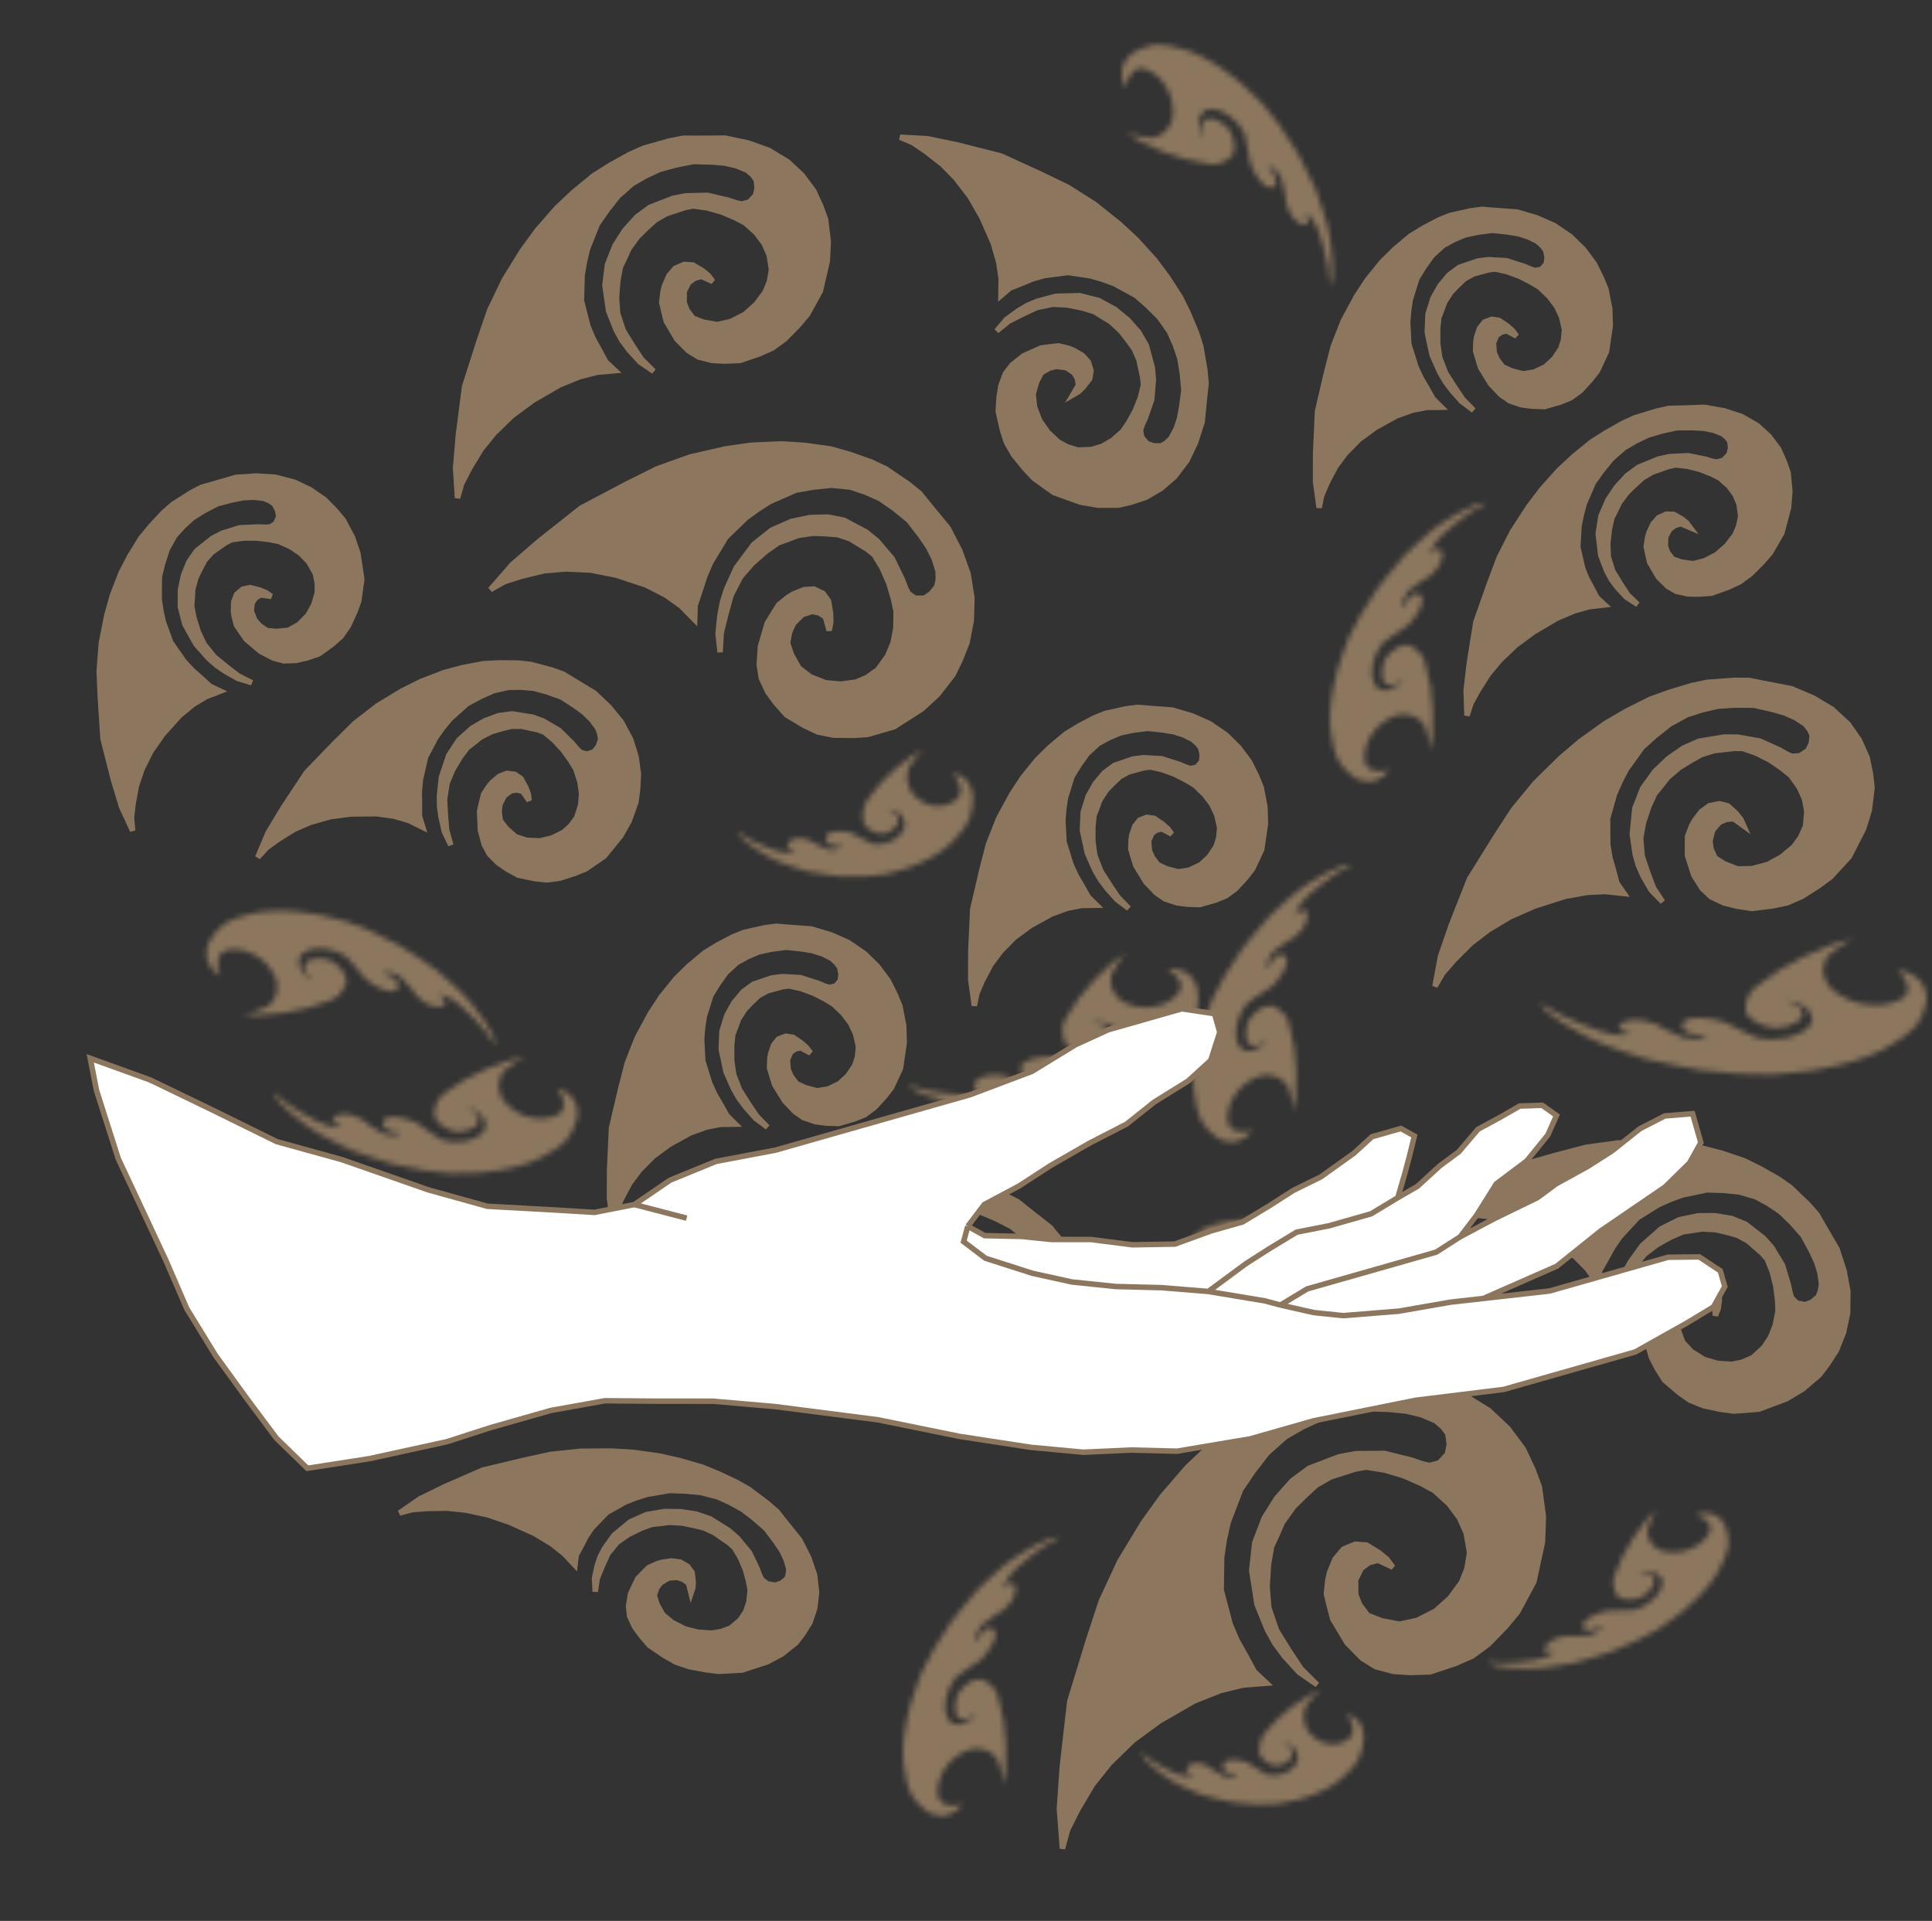 <svg width="353" height="351" viewBox="0 0 353 351" fill="none" xmlns="http://www.w3.org/2000/svg">
<rect x="0" y="0" width="353" height="351" fill="#333333" stroke="none"/>
<path d="M123.362 49.033L125.01 48.327L126.603 48.42L128.31 49.441L129.414 50.336L130.238 51.438L128.159 50.501L126.902 50.856L125.825 51.648L125.003 53.265L124.997 55.293L125.524 56.677L126.622 58.145L128.548 58.878L131.051 59.314L133.533 58.753L136.1 57.434L138.147 55.611L139.812 53.375L140.575 51.486L140.97 49.298L140.535 46.582L139.613 44.477L138.179 42.559L136.172 40.748L134.371 39.795L131.922 38.751L129.253 37.995L126.657 37.628L125.138 37.924L121.705 39.058L119.681 40.231L117.962 41.812L116.46 43.296L114.889 45.464L114.128 47.162L113.337 48.819L112.876 51.308L112.642 54.39L112.843 57.278L113.892 60.427L115.611 63.21L117.24 65.68L119.445 67.852L116.941 66.153L114.968 63.999L113.656 62.245L112.609 60.359L111.207 56.837L110.531 52.148L111.005 48.321L112.389 44.836L114.167 42.074L116.345 39.65L118.731 37.894L122.943 36.25L125.284 35.792L129.278 35.7L133.06 36.587L134.602 37.096L135.544 37.289L136.925 36.905L138.052 35.696L138.345 34.342L138.16 32.834L137.489 31.936L136.493 31.089L134.505 30.274L132.406 29.795L130.009 29.597L126.683 29.514L123.395 30.162L120.508 30.958L117.926 32.162L115.497 33.569L112.919 35.845L110.911 38.398L109.135 40.969L107.321 45.529L106.753 47.971L106.356 50.35L106.229 54.933L107.417 59.625L108.352 61.846L109.4 63.732L110.689 66.135L112.39 67.73L109.06 68.03L105.894 68.841L102.226 70.338L97.367 73.153L93.624 75.907L90.34 79.082L87.924 82.06L85.781 85.597L84.359 88.351L83.588 91.006L83.245 85.503L83.742 79.572L84.891 70.632L87.565 62.277L89.482 56.692L92.142 51.13L95.465 45.777L98.151 42.093L101.707 38.022L104.772 35.135L108.456 32.108L111.463 30.212L114.997 28.245L117.61 27.082L122.22 25.778L124.81 25.264L127.286 25.276L132.486 25.245L136.701 26.129L140.462 27.473L143.906 29.556L146.526 31.992L148.662 34.848L149.947 37.634L150.834 40.081L151.332 44.141L151.154 47.687L149.888 53.172L147.552 57.42L145.859 59.425L143.434 61.905L141.141 63.592L138.746 64.657L135.22 65.86L132.48 65.979L130.144 65.863L127.644 65.236L125.769 64.085L123.702 62.001L121.741 58.7L121.237 56.668L120.912 55.263L121.15 53.254L121.409 52.241L122.202 50.392L123.362 49.033Z" fill="#8C775E" stroke="#8C775E"/>
<path d="M170.742 237.803L172.434 238.248L173.61 239.302L174.324 241.172L174.647 242.57L174.631 243.961L173.58 241.93L172.398 241.444L171.097 241.418L169.504 242.212L168.297 243.839L167.884 245.274L167.863 247.129L168.917 248.903L170.593 250.791L172.843 251.865L175.609 252.383L178.27 252.177L180.882 251.402L182.591 250.353L184.192 248.837L185.465 246.388L186 244.13L186.028 241.707L185.55 239.018L184.723 237.146L183.449 234.801L181.834 232.553L180.045 230.663L178.696 229.967L175.372 228.768L173.113 228.467L170.847 228.681L168.808 228.95L166.31 229.727L164.715 230.624L163.122 231.469L161.292 233.187L159.285 235.519L157.729 237.963L156.674 241.139L156.354 244.432L156.15 247.418L156.567 250.519L155.638 247.614L155.389 244.671L155.415 242.455L155.723 240.296L156.727 236.604L158.981 232.42L161.615 229.636L164.749 227.686L167.76 226.559L170.879 225.949L173.763 226.005L177.991 227.272L180.072 228.344L183.213 230.724L185.61 233.761L186.5 235.118L187.114 235.852L188.408 236.392L189.996 236.114L191.024 235.206L191.775 233.88L191.788 232.746L191.52 231.452L190.467 229.576L189.129 227.9L187.394 226.269L184.872 224.158L181.948 222.658L179.246 221.523L176.537 220.904L173.826 220.542L170.486 220.786L167.421 221.603L164.525 222.578L160.423 225.128L158.537 226.741L156.821 228.409L154.008 232.015L152.146 236.515L151.553 238.875L151.245 241.034L150.818 243.758L151.187 246.085L148.436 244.279L145.509 242.985L141.787 241.933L136.365 241.21L131.84 241.122L127.422 241.655L123.791 242.564L120.04 244.09L117.309 245.429L115.14 247.088L118.135 242.455L122.033 237.994L128.217 231.515L135.234 226.444L140.024 223.135L145.374 220.3L151.114 218.04L155.371 216.731L160.532 215.645L164.61 215.208L169.251 215.04L172.698 215.365L176.594 215.956L179.302 216.627L183.637 218.412L185.943 219.591L187.849 221.123L191.885 224.294L194.619 227.594L196.73 230.986L198.157 234.777L198.738 238.345L198.697 241.953L198.04 244.982L197.275 247.493L195.254 251.062L193.017 253.802L188.789 257.432L184.467 259.411L181.971 259.981L178.627 260.483L175.856 260.43L173.374 259.814L169.937 258.614L167.749 257.025L166.013 255.496L164.453 253.456L163.685 251.379L163.322 248.433L163.763 244.576L164.577 242.632L165.158 241.303L166.533 239.835L167.332 239.18L169.041 238.182L170.742 237.803Z" fill="#8C775E" stroke="#8C775E"/>
<path d="M148.734 107.642L150.387 108.448L151.386 109.837L151.745 112.048L151.796 113.663L151.499 115.208L150.825 112.755L149.706 111.996L148.371 111.729L146.57 112.319L144.999 113.906L144.285 115.427L143.889 117.487L144.618 119.653L145.963 122.062L148.064 123.672L150.809 124.757L153.591 125.017L156.437 124.636L158.408 123.783L160.363 122.392L162.168 119.901L163.174 117.488L163.691 114.798L163.741 111.718L163.266 109.483L162.426 106.641L161.216 103.843L159.755 101.411L158.505 100.388L155.324 98.443L153.057 97.692L150.681 97.513L148.526 97.438L145.797 97.842L143.974 98.546L142.162 99.193L139.931 100.767L137.394 102.992L135.299 105.425L133.573 108.764L132.579 112.368L131.767 115.652L131.571 119.179L131.201 115.777L131.537 112.457L132.01 109.996L132.762 107.651L134.541 103.728L137.706 99.489L140.98 96.877L144.601 95.284L147.929 94.584L151.264 94.48L154.224 95.073L158.323 97.261L160.25 98.835L163.005 102.062L164.862 105.881L165.505 107.555L165.989 108.484L167.214 109.323L168.905 109.305L170.147 108.485L171.188 107.148L171.43 105.889L171.414 104.4L170.708 102.119L169.667 100.009L168.209 97.875L166.038 95.062L163.328 92.856L160.773 91.096L158.109 89.908L155.389 89.007L151.9 88.664L148.579 89.009L145.399 89.561L140.66 91.642L138.393 93.09L136.289 94.629L132.665 98.123L129.84 102.786L128.754 105.303L128.002 107.648L127.013 110.599L126.924 113.256L124.455 110.741L121.701 108.763L118.08 106.908L112.641 105.105L107.998 104.175L103.34 103.955L99.417 104.298L95.246 105.305L92.164 106.292L89.596 107.739L93.614 103.136L98.528 98.89L106.203 92.821L114.452 88.472L120.052 85.671L126.134 83.502L132.501 82.044L137.15 81.371L142.684 81.113L146.972 81.378L151.786 82.045L155.271 83.04L159.165 84.415L161.818 85.659L165.924 88.443L168.061 90.179L169.715 92.234L173.233 96.504L175.384 100.679L176.874 104.84L177.58 109.32L177.46 113.396L176.69 117.402L175.403 120.651L174.109 123.304L171.308 126.902L168.451 129.539L163.365 132.799L158.515 134.204L155.829 134.38L152.285 134.323L149.441 133.753L147.009 132.612L143.711 130.644L141.778 128.474L140.298 126.454L139.102 123.897L138.729 121.445L138.95 118.102L140.181 113.891L141.411 111.88L142.278 110.508L143.989 109.127L144.945 108.546L146.906 107.751L148.734 107.642Z" fill="#8C775E" stroke="#8C775E"/>
<path d="M43.227 108.615L44.342 107.663L45.666 107.37L47.377 107.803L48.559 108.273L49.579 108.975L47.592 108.696L46.683 109.275L46.06 110.164L45.905 111.664L46.544 113.308L47.412 114.307L48.771 115.243L50.57 115.392L52.742 115.167L54.581 114.14L56.248 112.478L57.332 110.53L57.974 108.335L57.994 106.628L57.62 104.765L56.404 102.666L54.986 101.173L53.212 99.951L51.005 98.948L49.239 98.592L46.917 98.311L44.508 98.315L42.282 98.617L41.14 99.208L38.711 100.918L37.439 102.336L36.544 104.013L35.795 105.562L35.208 107.68L35.129 109.231L35.012 110.756L35.429 112.878L36.217 115.428L37.298 117.721L39.151 120.029L41.432 121.887L43.541 123.511L46.023 124.762L43.448 123.963L41.161 122.675L39.537 121.556L38.087 120.271L35.829 117.741L33.789 114.1L32.959 110.891L32.976 107.749L33.544 105.101L34.543 102.635L35.925 100.662L38.825 98.359L40.582 97.447L43.799 96.451L47.153 96.295L48.569 96.353L49.395 96.291L50.396 95.661L50.928 94.422L50.736 93.258L50.106 92.079L49.276 91.507L48.196 91.05L46.322 90.849L44.464 90.945L42.454 91.339L39.724 92.04L37.258 93.323L35.165 94.634L33.449 96.205L31.922 97.906L30.551 100.344L29.73 102.875L29.103 105.368L29.078 109.48L29.392 111.589L29.826 113.607L31.179 117.349L33.635 120.875L35.1 122.458L36.551 123.743L38.362 125.392L40.251 126.291L37.64 127.303L35.325 128.691L32.819 130.75L29.765 134.152L27.598 137.246L25.938 140.576L24.922 143.546L24.304 146.905L24.023 149.464L24.24 151.792L22.213 147.414L20.732 142.496L18.825 134.99L18.344 127.605L18.128 122.639L18.522 117.521L19.522 112.418L20.534 108.814L22.131 104.696L23.704 101.65L25.736 98.348L27.578 96.118L29.825 93.709L31.578 92.164L34.91 90.043L36.852 89.029L38.868 88.468L43.084 87.243L46.79 86.985L50.273 87.205L53.734 88.097L56.637 89.466L59.28 91.286L61.21 93.245L62.708 95.022L64.402 98.196L65.385 101.109L66.099 105.844L65.55 109.824L64.811 111.838L63.628 114.407L62.3 116.302L60.693 117.719L58.21 119.506L56.021 120.235L54.086 120.68L51.855 120.75L49.965 120.251L47.623 119.04L44.981 116.819L43.926 115.289L43.215 114.226L42.77 112.544L42.659 111.664L42.716 109.984L43.227 108.615Z" fill="#8C775E" stroke="#8C775E"/>
<path d="M198.857 66.137L199.341 67.725L199.103 69.175L198.009 70.627L197.088 71.541L196.006 72.175L197.059 70.373L196.856 69.181L196.239 68.108L194.845 67.177L192.999 66.948L191.689 67.279L190.245 68.125L189.393 69.81L188.755 72.055L189.027 74.391L189.982 76.89L191.445 78.966L193.321 80.737L194.968 81.644L196.923 82.246L199.437 82.145L201.443 81.532L203.327 80.428L205.17 78.787L206.21 77.242L207.396 75.112L208.341 72.749L208.925 70.41L208.802 68.984L208.099 65.715L207.226 63.73L205.951 61.981L204.744 60.442L202.922 58.764L201.448 57.88L200.015 56.973L197.793 56.278L195.009 55.724L192.36 55.592L189.392 56.208L186.692 57.477L184.287 58.699L182.096 60.481L183.885 58.373L186.035 56.801L187.759 55.791L189.577 55.038L192.919 54.141L197.253 54.035L200.693 54.891L203.733 56.542L206.078 58.475L208.076 60.736L209.445 63.117L210.537 67.157L210.729 69.353L210.429 73.023L209.258 76.392L208.646 77.749L208.38 78.591L208.596 79.9L209.589 81.065L210.794 81.483L212.185 81.479L213.067 80.962L213.935 80.142L214.867 78.41L215.506 76.538L215.916 74.364L216.311 71.324L216.037 68.24L215.59 65.507L214.743 63.008L213.694 60.627L211.87 58.015L209.738 55.894L207.567 53.983L203.59 51.821L201.421 51.032L199.293 50.407L195.131 49.788L190.744 50.361L188.632 50.974L186.814 51.727L184.502 52.645L182.886 54.029L182.933 50.944L182.499 47.953L181.489 44.427L179.392 39.665L177.244 35.931L174.669 32.573L172.189 30.033L169.174 27.68L166.803 26.074L164.46 25.076L169.504 25.366L174.857 26.473L182.888 28.507L190.239 31.875L195.14 34.246L199.948 37.294L204.504 40.927L207.6 43.794L210.965 47.5L213.299 50.626L215.702 54.335L217.139 57.299L218.591 60.754L219.398 63.276L220.143 67.644L220.362 70.074L220.112 72.342L219.641 77.111L218.431 80.877L216.846 84.177L214.618 87.105L212.147 89.238L209.341 90.882L206.681 91.754L204.368 92.298L200.622 92.308L197.41 91.757L192.537 89.994L188.893 87.386L187.231 85.615L185.206 83.12L183.89 80.833L183.15 78.521L182.394 75.158L182.549 72.633L182.879 70.505L183.691 68.283L184.918 66.69L187.015 65.025L190.21 63.591L192.109 63.352L193.419 63.208L195.226 63.647L196.123 63.995L197.73 64.925L198.857 66.137Z" fill="#8C775E" stroke="#8C775E"/>
<path d="M271.224 58.86L272.545 58.354L273.874 58.54L275.36 59.542L276.337 60.394L277.095 61.408L275.306 60.455L274.286 60.681L273.445 61.299L272.871 62.653L273.002 64.418L273.533 65.658L274.543 67.009L276.192 67.775L278.299 68.32L280.322 67.995L282.365 67.016L283.942 65.565L285.173 63.728L285.68 62.133L285.861 60.254L285.317 57.861L284.411 55.967L283.092 54.203L281.303 52.493L279.744 51.545L277.641 50.474L275.374 49.639L273.194 49.148L271.952 49.305L269.179 50.065L267.577 50.953L266.256 52.215L265.109 53.408L263.95 55.192L263.432 56.62L262.887 58.011L262.672 60.147L262.684 62.815L263.045 65.343L264.128 68.154L265.742 70.691L267.261 72.949L269.237 74.986L267.044 73.341L265.261 71.335L264.054 69.721L263.058 68.01L261.658 64.85L260.781 60.724L260.917 57.423L261.832 54.48L263.123 52.192L264.768 50.226L266.631 48.855L270.017 47.703L271.931 47.459L275.24 47.643L278.439 48.664L279.754 49.21L280.549 49.44L281.67 49.197L282.525 48.219L282.677 47.059L282.422 45.734L281.805 44.908L280.92 44.104L279.215 43.264L277.44 42.707L275.437 42.377L272.67 42.085L269.984 42.432L267.64 42.934L265.578 43.811L263.655 44.876L261.668 46.687L260.172 48.777L258.87 50.898L257.671 54.748L257.364 56.837L257.194 58.882L257.397 62.864L258.698 67.028L259.624 69.023L260.62 70.734L261.852 72.912L263.371 74.413L260.627 74.454L258.053 74.951L255.108 76.012L251.263 78.142L248.34 80.292L245.827 82.839L244.022 85.273L242.481 88.211L241.485 90.514L241.023 92.775L240.368 87.961L240.382 82.83L240.735 75.122L242.394 68.024L243.611 63.288L245.445 58.622L247.844 54.18L249.827 51.151L252.506 47.841L254.856 45.531L257.712 43.139L260.081 41.687L262.883 40.207L264.973 39.367L268.713 38.536L270.829 38.26L272.885 38.435L277.201 38.752L280.76 39.8L283.973 41.218L286.972 43.26L289.311 45.554L291.276 48.182L292.531 50.692L293.431 52.881L294.117 56.45L294.208 59.525L293.526 64.217L291.872 67.761L290.601 69.395L288.754 71.394L286.963 72.711L285.047 73.48L282.201 74.294L279.933 74.216L277.987 73.961L275.869 73.25L274.234 72.124L272.378 70.173L270.529 67.169L269.973 65.367L269.609 64.122L269.672 62.388L269.818 61.524L270.353 59.967L271.224 58.86Z" fill="#8C775E" stroke="#8C775E"/>
<path d="M208.225 149.86L209.545 149.354L210.874 149.54L212.36 150.542L213.337 151.394L214.095 152.408L212.306 151.455L211.286 151.681L210.445 152.299L209.872 153.653L210.003 155.418L210.533 156.658L211.543 158.009L213.192 158.775L215.299 159.32L217.322 158.995L219.365 158.016L220.942 156.565L222.174 154.728L222.68 153.133L222.861 151.254L222.317 148.861L221.411 146.967L220.092 145.203L218.303 143.493L216.744 142.545L214.641 141.474L212.374 140.639L210.194 140.148L208.952 140.305L206.179 141.065L204.577 141.953L203.256 143.216L202.109 144.408L200.95 146.192L200.432 147.62L199.887 149.011L199.672 151.147L199.684 153.815L200.045 156.343L201.128 159.154L202.742 161.691L204.261 163.949L206.237 165.986L204.044 164.341L202.261 162.335L201.054 160.721L200.058 159.01L198.658 155.85L197.781 151.724L197.918 148.423L198.832 145.48L200.123 143.192L201.768 141.226L203.631 139.855L207.017 138.702L208.931 138.459L212.24 138.643L215.44 139.664L216.754 140.21L217.549 140.44L218.67 140.197L219.525 139.219L219.677 138.06L219.422 136.734L218.805 135.908L217.92 135.104L216.215 134.264L214.44 133.707L212.437 133.377L209.67 133.085L206.984 133.432L204.641 133.934L202.578 134.811L200.656 135.876L198.668 137.687L197.172 139.777L195.87 141.899L194.671 145.748L194.364 147.837L194.194 149.882L194.397 153.864L195.698 158.028L196.624 160.023L197.62 161.734L198.853 163.912L200.372 165.413L197.627 165.454L195.053 165.951L192.108 167.012L188.264 169.142L185.34 171.292L182.827 173.839L181.022 176.273L179.481 179.211L178.485 181.514L178.023 183.775L177.368 178.961L177.383 173.83L177.735 166.122L179.394 159.024L180.611 154.288L182.445 149.622L184.844 145.18L186.827 142.151L189.506 138.841L191.856 136.531L194.712 134.139L197.081 132.687L199.883 131.207L201.974 130.368L205.713 129.537L207.829 129.26L209.886 129.435L214.201 129.752L217.76 130.8L220.973 132.218L223.972 134.26L226.311 136.554L228.276 139.182L229.531 141.692L230.431 143.881L231.117 147.45L231.208 150.525L230.526 155.217L228.872 158.761L227.601 160.395L225.754 162.394L223.964 163.711L222.047 164.48L219.201 165.294L216.933 165.216L214.987 164.961L212.869 164.25L211.234 163.125L209.378 161.173L207.529 158.169L206.973 156.367L206.609 155.122L206.672 153.388L206.818 152.524L207.353 150.967L208.225 149.86Z" fill="#8C775E" stroke="#8C775E"/>
<path d="M245.453 283.081L247.599 282.177L249.686 282.328L251.939 283.706L253.402 284.907L254.5 286.375L251.761 285.102L250.121 285.55L248.726 286.576L247.678 288.696L247.706 291.374L248.42 293.21L249.884 295.168L252.42 296.169L255.705 296.789L258.945 296.091L262.284 294.394L264.932 292.025L267.071 289.101L268.037 286.62L268.515 283.738L267.897 280.146L266.653 277.35L264.741 274.794L262.08 272.367L259.706 271.078L256.48 269.657L252.971 268.612L249.565 268.082L247.58 268.446L243.106 269.882L240.476 271.395L238.253 273.452L236.313 275.385L234.295 278.22L233.328 280.448L232.321 282.623L231.763 285.9L231.511 289.965L231.826 293.781L233.256 297.957L235.556 301.661L237.733 304.95L240.66 307.857L237.35 305.569L234.728 302.692L232.979 300.353L231.574 297.845L229.676 293.17L228.706 286.969L229.259 281.924L231.009 277.348L233.289 273.731L236.097 270.569L239.191 268.293L244.676 266.197L247.735 265.634L252.963 265.582L257.931 266.818L259.959 267.519L261.196 267.789L262.998 267.307L264.452 265.731L264.812 263.948L264.543 261.954L263.648 260.757L262.328 259.62L259.711 258.51L256.953 257.84L253.811 257.537L249.454 257.37L245.16 258.168L241.394 259.167L238.035 260.711L234.879 262.527L231.544 265.487L228.959 268.822L226.679 272.186L224.386 278.173L223.685 281.387L223.208 284.521L223.123 290.57L224.762 296.785L226.027 299.733L227.432 302.241L229.163 305.437L231.419 307.572L227.063 307.909L222.932 308.925L218.155 310.837L211.843 314.468L206.99 318.039L202.746 322.173L199.636 326.063L196.893 330.694L195.08 334.305L194.117 337.796L193.57 330.525L194.115 322.704L195.46 310.921L198.813 299.937L201.224 292.598L204.608 285.302L208.864 278.293L212.315 273.477L216.9 268.164L220.862 264.407L225.633 260.475L229.537 258.025L234.129 255.489L237.53 254L243.543 252.358L246.926 251.725L250.168 251.785L256.977 251.836L262.512 253.076L267.462 254.916L272.009 257.726L275.483 260.989L278.33 264.797L280.063 268.497L281.268 271.743L281.992 277.113L281.823 281.791L280.263 289.01L277.279 294.577L275.098 297.194L271.966 300.425L268.994 302.612L265.877 303.978L261.281 305.503L257.695 305.612L254.635 305.418L251.35 304.546L248.873 302.995L246.13 300.207L243.503 295.815L242.807 293.123L242.356 291.262L242.632 288.614L242.952 287.282L243.959 284.855L245.453 283.081Z" fill="#8C775E" stroke="#8C775E"/>
<path d="M312.11 233.444L313.462 234.424L314.142 235.785L314.127 237.736L313.928 239.124L313.429 240.391L313.2 238.178L312.316 237.333L311.167 236.87L309.471 237.058L307.831 238.137L306.964 239.31L306.299 240.999L306.62 242.978L307.455 245.271L309.085 247.015L311.368 248.424L313.81 249.135L316.405 249.31L318.292 248.928L320.246 248.084L322.232 246.274L323.495 244.39L324.363 242.185L324.874 239.563L324.789 237.571L324.471 234.997L323.815 232.395L322.881 230.061L321.921 228.968L319.378 226.748L317.471 225.708L315.379 225.137L313.469 224.694L310.974 224.559L309.242 224.84L307.528 225.075L305.301 226.026L302.701 227.481L300.465 229.19L298.42 231.737L296.988 234.64L295.766 237.302L295.058 240.279L295.243 237.308L296.046 234.533L296.84 232.515L297.866 230.644L300.046 227.607L303.51 224.544L306.825 222.889L310.295 222.165L313.369 222.153L316.359 222.65L318.908 223.676L322.232 226.266L323.712 227.949L325.68 231.188L326.758 234.776L327.078 236.318L327.369 237.197L328.334 238.129L329.844 238.411L331.077 237.929L332.207 236.97L332.613 235.937L332.825 234.664L332.54 232.592L331.932 230.607L330.955 228.528L329.444 225.745L327.362 223.384L325.351 221.432L323.154 219.949L320.866 218.702L317.806 217.796L314.793 217.506L311.874 217.418L307.333 218.363L305.092 219.2L302.983 220.145L299.222 222.491L295.997 225.977L294.647 227.934L293.621 229.805L292.292 232.151L291.811 234.404L289.99 231.822L287.834 229.649L284.885 227.429L280.308 224.933L276.309 223.323L272.189 222.316L268.639 221.919L264.767 222.046L261.869 222.346L259.359 223.13L263.64 219.906L268.664 217.145L276.428 213.312L284.442 211.048L289.86 209.641L295.612 208.858L301.51 208.732L305.758 208.975L310.731 209.727L314.515 210.707L318.707 212.123L321.663 213.586L324.928 215.444L327.106 216.973L330.345 220.072L331.988 221.93L333.152 223.975L335.643 228.241L336.928 232.184L337.627 235.999L337.578 239.949L336.854 243.408L335.56 246.694L333.921 249.241L332.366 251.279L329.323 253.86L326.376 255.609L321.347 257.499L316.809 257.846L314.388 257.523L311.236 256.852L308.786 255.866L306.79 254.464L304.147 252.203L302.752 250.01L301.738 248.025L301.059 245.631L301.098 243.472L301.801 240.656L303.536 237.277L304.938 235.776L305.918 234.757L307.653 233.879L308.593 233.55L310.462 233.216L312.11 233.444Z" fill="#8C775E" stroke="#8C775E"/>
<path d="M142.224 189.86L143.545 189.354L144.874 189.54L146.359 190.542L147.337 191.394L148.095 192.408L146.306 191.455L145.286 191.681L144.445 192.299L143.871 193.653L144.002 195.418L144.533 196.658L145.543 198.009L147.192 198.775L149.299 199.32L151.322 198.995L153.365 198.016L154.942 196.565L156.173 194.728L156.68 193.133L156.861 191.254L156.317 188.861L155.411 186.967L154.091 185.203L152.303 183.493L150.744 182.545L148.64 181.474L146.374 180.639L144.194 180.148L142.952 180.305L140.179 181.065L138.577 181.953L137.255 183.216L136.108 184.408L134.95 186.192L134.432 187.62L133.886 189.011L133.672 191.147L133.684 193.815L134.045 196.343L135.128 199.154L136.742 201.691L138.26 203.949L140.237 205.986L138.044 204.341L136.261 202.335L135.054 200.721L134.058 199.01L132.657 195.85L131.781 191.724L131.917 188.423L132.832 185.48L134.123 183.192L135.768 181.226L137.631 179.855L141.017 178.702L142.93 178.459L146.24 178.643L149.439 179.664L150.754 180.21L151.549 180.44L152.67 180.197L153.525 179.219L153.677 178.06L153.422 176.734L152.804 175.908L151.92 175.104L150.215 174.264L148.44 173.707L146.437 173.377L143.67 173.085L140.984 173.432L138.64 173.934L136.578 174.811L134.655 175.876L132.668 177.687L131.172 179.777L129.87 181.899L128.671 185.748L128.364 187.837L128.194 189.882L128.397 193.864L129.698 198.028L130.624 200.023L131.62 201.734L132.852 203.912L134.371 205.413L131.626 205.454L129.053 205.951L126.108 207.012L122.263 209.142L119.34 211.292L116.827 213.839L115.022 216.273L113.481 219.211L112.485 221.514L112.023 223.775L111.368 218.961L111.382 213.83L111.735 206.122L113.394 199.024L114.61 194.288L116.445 189.622L118.844 185.18L120.826 182.151L123.506 178.841L125.856 176.531L128.712 174.139L131.081 172.687L133.883 171.207L135.973 170.368L139.713 169.537L141.829 169.26L143.885 169.435L148.2 169.752L151.759 170.8L154.973 172.218L157.972 174.26L160.311 176.554L162.276 179.182L163.53 181.692L164.431 183.881L165.117 187.45L165.208 190.525L164.525 195.217L162.871 198.761L161.601 200.395L159.754 202.394L157.963 203.711L156.047 204.48L153.2 205.294L150.933 205.216L148.986 204.961L146.868 204.25L145.234 203.125L143.378 201.173L141.528 198.169L140.973 196.367L140.609 195.122L140.671 193.388L140.818 192.524L141.353 190.967L142.224 189.86Z" fill="#8C775E" stroke="#8C775E"/>
<path d="M124.275 285.432L125.664 286.245L126.455 287.363L126.644 288.956L126.601 290.087L126.259 291.116L125.809 289.307L124.879 288.608L123.736 288.219L122.143 288.354L120.694 289.218L119.992 290.167L119.536 291.539L120.049 293.157L121.083 295.038L122.818 296.478L125.138 297.651L127.537 298.257L130.025 298.426L131.781 298.134L133.552 297.465L135.253 296.008L136.258 294.483L136.853 292.692L137.065 290.557L136.775 288.931L136.203 286.826L135.306 284.695L134.172 282.781L133.145 281.879L130.492 280.04L128.568 279.172L126.517 278.685L124.653 278.304L122.264 278.168L120.645 278.38L119.038 278.553L117.018 279.307L114.696 280.467L112.747 281.84L111.067 283.898L110.008 286.253L109.124 288.413L108.762 290.836L108.626 288.413L109.1 286.155L109.645 284.516L110.425 283L112.182 280.544L115.158 278.079L118.14 276.762L121.367 276.207L124.291 276.228L127.188 276.665L129.722 277.529L133.157 279.676L134.742 281.065L136.955 283.73L138.357 286.669L138.822 287.931L139.191 288.651L140.207 289.422L141.675 289.668L142.797 289.287L143.772 288.516L144.051 287.677L144.119 286.64L143.631 284.945L142.844 283.319L141.696 281.612L139.967 279.325L137.738 277.377L135.619 275.763L133.374 274.53L131.065 273.488L128.058 272.717L125.159 272.45L122.372 272.349L118.149 273.073L116.104 273.733L114.195 274.483L110.862 276.359L108.157 279.171L107.078 280.755L106.297 282.271L105.278 284.173L105.056 286.007L103.052 283.881L100.773 282.085L97.734 280.242L93.116 278.158L89.142 276.803L85.114 275.939L81.694 275.579L78.022 275.642L75.295 275.858L72.989 276.472L76.725 273.884L81.219 271.682L88.206 268.633L95.596 266.867L100.606 265.774L105.998 265.194L111.599 265.152L115.667 265.394L120.479 266.059L124.183 266.898L128.321 268.096L131.288 269.321L134.59 270.871L136.823 272.142L140.23 274.704L141.989 276.237L143.311 277.919L146.128 281.426L147.765 284.658L148.829 287.779L149.196 291.002L148.869 293.819L147.982 296.487L146.689 298.55L145.422 300.197L142.796 302.272L140.175 303.67L135.586 305.161L131.304 305.398L128.965 305.11L125.895 304.529L123.46 303.699L121.413 302.534L118.661 300.662L117.104 298.858L115.931 297.227L115.034 295.266L114.845 293.504L115.219 291.213L116.517 288.472L117.693 287.261L118.52 286.44L120.079 285.741L120.94 285.482L122.683 285.228L124.275 285.432Z" fill="#8C775E" stroke="#8C775E"/>
<mask id="path-12-inside-1_68:68" fill="white">
<path d="M190.507 282.706L193.757 280.79L191.988 281.108L189.49 282.207L187.901 283.108L185.738 284.42L183.653 285.918L181.372 287.914L178.672 290.447L176.014 293.593L173.649 296.587L172.312 298.701L170.545 301.494L168.372 305.67L167.214 308.862L166.415 311.24L165.652 314.427L165.218 317.034L165.022 319.263L165.041 321.647L165.264 323.34L165.72 325.84L166.534 328.021L167.982 329.821L169.662 331.191L171.163 331.731L172.496 331.792L173.589 331.488L174.808 330.801L175.859 329.635L174.09 329.953L173.313 329.819L172.476 329.655L171.641 328.906L171.316 327.897L171.333 326.57L171.708 324.924L172.562 323.265L173.619 321.904L174.939 320.801L176.563 319.91L178.033 319.488L179.358 319.616L180.367 319.871L181.57 320.679L182.333 321.635L182.692 322.801L182.992 323.938L183.196 324.978L183.095 326.561L183.65 324.261L183.756 322.73L183.743 321.14L183.784 319.775L183.741 318.171L183.519 316.231L183.368 314.425L182.99 312.854L182.685 311.418L182.181 309.488L181.487 308.355L180.363 307.407L179.107 306.79L177.518 307.196L176.108 308.186L175.021 309.532L174.556 311.134L174.569 312.476L174.701 313.382L175.43 314.087L176.375 314.205L177.349 313.842L178.442 312.796L177.678 314.004L176.626 314.674L175.443 315.181L173.949 314.942L173.171 314.065L172.74 312.765L172.715 311.565L172.852 310.296L173.544 308.212L174.642 306.476L176.178 305.35L177.695 304.315L179.212 303.279L180.407 301.887L181.362 300.378L181.839 299.128L181.833 298.086L181.145 297.5L180.278 297.569L179.185 298.615L178.457 300.137L178.271 299.254L178.528 298.292L179.411 296.896L180.505 296.097L181.855 295.078L183.151 294.33L184.441 293.034L185.134 291.94L185.587 290.481L185.24 289.419L184.851 289.228L183.973 289.687L183.22 290.505L183.733 289.075L184.521 287.829L185.752 286.504L187.962 284.622L190.507 282.706Z"/>
</mask>
<path d="M190.507 282.706L193.757 280.79L191.988 281.108L189.49 282.207L187.901 283.108L185.738 284.42L183.653 285.918L181.372 287.914L178.672 290.447L176.014 293.593L173.649 296.587L172.312 298.701L170.545 301.494L168.372 305.67L167.214 308.862L166.415 311.24L165.652 314.427L165.218 317.034L165.022 319.263L165.041 321.647L165.264 323.34L165.72 325.84L166.534 328.021L167.982 329.821L169.662 331.191L171.163 331.731L172.496 331.792L173.589 331.488L174.808 330.801L175.859 329.635L174.09 329.953L173.313 329.819L172.476 329.655L171.641 328.906L171.316 327.897L171.333 326.57L171.708 324.924L172.562 323.265L173.619 321.904L174.939 320.801L176.563 319.91L178.033 319.488L179.358 319.616L180.367 319.871L181.57 320.679L182.333 321.635L182.692 322.801L182.992 323.938L183.196 324.978L183.095 326.561L183.65 324.261L183.756 322.73L183.743 321.14L183.784 319.775L183.741 318.171L183.519 316.231L183.368 314.425L182.99 312.854L182.685 311.418L182.181 309.488L181.487 308.355L180.363 307.407L179.107 306.79L177.518 307.196L176.108 308.186L175.021 309.532L174.556 311.134L174.569 312.476L174.701 313.382L175.43 314.087L176.375 314.205L177.349 313.842L178.442 312.796L177.678 314.004L176.626 314.674L175.443 315.181L173.949 314.942L173.171 314.065L172.74 312.765L172.715 311.565L172.852 310.296L173.544 308.212L174.642 306.476L176.178 305.35L177.695 304.315L179.212 303.279L180.407 301.887L181.362 300.378L181.839 299.128L181.833 298.086L181.145 297.5L180.278 297.569L179.185 298.615L178.457 300.137L178.271 299.254L178.528 298.292L179.411 296.896L180.505 296.097L181.855 295.078L183.151 294.33L184.441 293.034L185.134 291.94L185.587 290.481L185.24 289.419L184.851 289.228L183.973 289.687L183.22 290.505L183.733 289.075L184.521 287.829L185.752 286.504L187.962 284.622L190.507 282.706Z" fill="#8C775E" stroke="#8C775E" stroke-width="2" mask="url(#path-12-inside-1_68:68)"/>
<mask id="path-13-inside-2_68:68" fill="white">
<path d="M210.661 321.884L208.312 320.114L209.121 321.39L210.684 322.911L211.809 323.792L213.397 324.953L215.079 325.972L217.15 326.934L219.712 327.997L222.657 328.762L225.403 329.359L227.229 329.516L229.642 329.722L233.089 329.655L235.552 329.202L237.366 328.814L239.692 328.048L241.529 327.27L243.041 326.464L244.58 325.42L245.601 324.512L247.066 323.068L248.202 321.476L248.875 319.543L249.191 317.609L249.029 316.178L248.614 315.086L248.045 314.344L247.184 313.667L246.07 313.33L246.879 314.606L247.057 315.285L247.236 316.024L247.035 317.015L246.492 317.71L245.626 318.27L244.431 318.68L243.065 318.714L241.823 318.457L240.658 317.879L239.527 316.965L238.753 315.973L238.384 314.86L238.205 313.944L238.319 312.634L238.678 311.612L239.312 310.821L239.946 310.091L240.551 309.48L241.612 308.876L239.932 309.427L238.903 310.002L237.877 310.699L236.978 311.255L235.953 311.982L234.772 312.997L233.653 313.897L232.763 314.876L231.936 315.741L230.857 316.976L230.36 318.019L230.128 319.326L230.156 320.596L230.961 321.69L232.083 322.39L233.326 322.677L234.523 322.357L235.388 321.767L235.93 321.271L236.139 320.384L235.893 319.578L235.326 318.957L234.276 318.535L235.319 318.624L236.112 319.175L236.844 319.901L237.198 321.198L236.895 322.198L236.199 323.104L235.43 323.641L234.561 324.08L232.974 324.427L231.474 324.298L230.221 323.558L229.033 322.792L227.845 322.027L226.535 321.674L225.231 321.562L224.259 321.72L223.585 322.175L223.44 322.977L223.78 323.64L224.831 324.062L226.066 323.986L225.557 324.516L224.846 324.726L223.639 324.623L222.749 324.095L221.629 323.456L220.702 322.743L219.423 322.271L218.477 322.191L217.377 322.458L216.807 323.194L216.816 323.587L217.413 324.09L218.199 324.339L217.097 324.546L216.022 324.454L214.743 324.043L212.77 323.09L210.661 321.884Z"/>
</mask>
<path d="M210.661 321.884L208.312 320.114L209.121 321.39L210.684 322.911L211.809 323.792L213.397 324.953L215.079 325.972L217.15 326.934L219.712 327.997L222.657 328.762L225.403 329.359L227.229 329.516L229.642 329.722L233.089 329.655L235.552 329.202L237.366 328.814L239.692 328.048L241.529 327.27L243.041 326.464L244.58 325.42L245.601 324.512L247.066 323.068L248.202 321.476L248.875 319.543L249.191 317.609L249.029 316.178L248.614 315.086L248.045 314.344L247.184 313.667L246.07 313.33L246.879 314.606L247.057 315.285L247.236 316.024L247.035 317.015L246.492 317.71L245.626 318.27L244.431 318.68L243.065 318.714L241.823 318.457L240.658 317.879L239.527 316.965L238.753 315.973L238.384 314.86L238.205 313.944L238.319 312.634L238.678 311.612L239.312 310.821L239.946 310.091L240.551 309.48L241.612 308.876L239.932 309.427L238.903 310.002L237.877 310.699L236.978 311.255L235.953 311.982L234.772 312.997L233.653 313.897L232.763 314.876L231.936 315.741L230.857 316.976L230.36 318.019L230.128 319.326L230.156 320.596L230.961 321.69L232.083 322.39L233.326 322.677L234.523 322.357L235.388 321.767L235.93 321.271L236.139 320.384L235.893 319.578L235.326 318.957L234.276 318.535L235.319 318.624L236.112 319.175L236.844 319.901L237.198 321.198L236.895 322.198L236.199 323.104L235.43 323.641L234.561 324.08L232.974 324.427L231.474 324.298L230.221 323.558L229.033 322.792L227.845 322.027L226.535 321.674L225.231 321.562L224.259 321.72L223.585 322.175L223.44 322.977L223.78 323.64L224.831 324.062L226.066 323.986L225.557 324.516L224.846 324.726L223.639 324.623L222.749 324.095L221.629 323.456L220.702 322.743L219.423 322.271L218.477 322.191L217.377 322.458L216.807 323.194L216.816 323.587L217.413 324.09L218.199 324.339L217.097 324.546L216.022 324.454L214.743 324.043L212.77 323.09L210.661 321.884Z" fill="#8C775E" stroke="#8C775E" stroke-width="2" mask="url(#path-13-inside-2_68:68)"/>
<mask id="path-14-inside-3_68:68" fill="white">
<path d="M88.447 188.129L90.68 191.17L90.186 189.442L88.842 187.067L87.786 185.577L86.263 183.557L84.562 181.634L82.347 179.564L79.555 177.133L76.157 174.805L72.941 172.753L70.703 171.635L67.747 170.158L63.373 168.417L60.081 167.586L57.635 167.03L54.387 166.592L51.75 166.422L49.512 166.451L47.142 166.711L45.48 167.102L43.039 167.807L40.95 168.837L39.305 170.458L38.111 172.268L37.725 173.815L37.798 175.148L38.211 176.205L39.017 177.349L40.283 178.277L39.788 176.549L39.844 175.762L39.923 174.913L40.584 174.007L41.555 173.582L42.877 173.465L44.553 173.673L46.289 174.355L47.749 175.27L48.98 176.473L50.03 177.999L50.597 179.419L50.603 180.75L50.451 181.78L49.768 183.058L48.894 183.913L47.77 184.388L46.669 184.8L45.654 185.108L44.069 185.167L46.413 185.487L47.947 185.439L49.528 185.266L50.89 185.17L52.482 184.966L54.389 184.549L56.171 184.217L57.696 183.684L59.094 183.235L60.964 182.54L62.021 181.735L62.851 180.521L63.339 179.21L62.775 177.669L61.648 176.366L60.2 175.42L58.559 175.119L57.225 175.267L56.337 175.489L55.709 176.286L55.687 177.238L56.145 178.17L57.296 179.152L56.018 178.514L55.245 177.535L54.621 176.409L54.709 174.898L55.504 174.036L56.754 173.476L57.945 173.331L59.221 173.339L61.364 173.818L63.202 174.736L64.477 176.15L65.659 177.556L66.842 178.962L68.347 180.01L69.945 180.809L71.237 181.158L72.273 181.046L72.786 180.303L72.631 179.448L71.48 178.465L69.892 177.894L70.752 177.62L71.735 177.779L73.213 178.517L74.118 179.525L75.267 180.765L76.142 181.98L77.561 183.133L78.72 183.712L80.217 184.016L81.238 183.564L81.389 183.158L80.844 182.33L79.955 181.664L81.43 182.031L82.748 182.689L84.19 183.78L86.285 185.79L88.447 188.129Z"/>
</mask>
<path d="M88.447 188.129L90.68 191.17L90.186 189.442L88.842 187.067L87.786 185.577L86.263 183.557L84.562 181.634L82.347 179.564L79.555 177.133L76.157 174.805L72.941 172.753L70.703 171.635L67.747 170.158L63.373 168.417L60.081 167.586L57.635 167.03L54.387 166.592L51.75 166.422L49.512 166.451L47.142 166.711L45.48 167.102L43.039 167.807L40.95 168.837L39.305 170.458L38.111 172.268L37.725 173.815L37.798 175.148L38.211 176.205L39.017 177.349L40.283 178.277L39.788 176.549L39.844 175.762L39.923 174.913L40.584 174.007L41.555 173.582L42.877 173.465L44.553 173.673L46.289 174.355L47.749 175.27L48.98 176.473L50.03 177.999L50.597 179.419L50.603 180.75L50.451 181.78L49.768 183.058L48.894 183.913L47.77 184.388L46.669 184.8L45.654 185.108L44.069 185.167L46.413 185.487L47.947 185.439L49.528 185.266L50.89 185.17L52.482 184.966L54.389 184.549L56.171 184.217L57.696 183.684L59.094 183.235L60.964 182.54L62.021 181.735L62.851 180.521L63.339 179.21L62.775 177.669L61.648 176.366L60.2 175.42L58.559 175.119L57.225 175.267L56.337 175.489L55.709 176.286L55.687 177.238L56.145 178.17L57.296 179.152L56.018 178.514L55.245 177.535L54.621 176.409L54.709 174.898L55.504 174.036L56.754 173.476L57.945 173.331L59.221 173.339L61.364 173.818L63.202 174.736L64.477 176.15L65.659 177.556L66.842 178.962L68.347 180.01L69.945 180.809L71.237 181.158L72.273 181.046L72.786 180.303L72.631 179.448L71.48 178.465L69.892 177.894L70.752 177.62L71.735 177.779L73.213 178.517L74.118 179.525L75.267 180.765L76.142 181.98L77.561 183.133L78.72 183.712L80.217 184.016L81.238 183.564L81.389 183.158L80.844 182.33L79.955 181.664L81.43 182.031L82.748 182.689L84.19 183.78L86.285 185.79L88.447 188.129Z" fill="#8C775E" stroke="#8C775E" stroke-width="2" mask="url(#path-14-inside-3_68:68)"/>
<path d="M92.594 141.322L94.075 141.502L95.204 142.289L96.053 143.859L96.512 145.061L96.684 146.299L95.529 144.629L94.47 144.347L93.373 144.49L92.14 145.399L91.342 146.998L91.187 148.327L91.416 149.978L92.539 151.42L94.199 152.884L96.234 153.552L98.628 153.659L100.838 153.137L102.93 152.116L104.226 150.965L105.371 149.414L106.114 147.074L106.263 144.999L105.964 142.843L105.203 140.513L104.259 138.955L102.875 137.034L101.218 135.242L99.463 133.79L98.235 133.343L95.281 132.702L93.342 132.722L91.466 133.201L89.787 133.701L87.791 134.71L86.57 135.71L85.343 136.665L84.034 138.425L82.658 140.754L81.676 143.124L81.212 146.081L81.382 149.049L81.608 151.729L82.372 154.432L81.204 151.968L80.603 149.384L80.329 147.412L80.3 145.453L80.652 142.044L81.989 138.038L83.833 135.228L86.207 133.095L88.588 131.709L91.129 130.77L93.561 130.451L97.284 131.039L99.176 131.725L102.133 133.441L104.554 135.833L105.482 136.926L106.096 137.5L107.257 137.815L108.554 137.365L109.297 136.427L109.752 135.153L109.612 134.144L109.214 133.028L108.079 131.495L106.73 130.176L105.054 128.948L102.653 127.393L99.995 126.433L97.572 125.769L95.213 125.564L92.886 125.588L90.11 126.231L87.643 127.348L85.338 128.584L82.229 131.373L80.859 133.047L79.639 134.749L77.754 138.312L76.789 142.549L76.605 144.722L76.634 146.68L76.638 149.156L77.258 151.177L74.705 149.923L72.072 149.146L68.803 148.686L64.149 148.734L60.333 149.234L56.69 150.271L53.759 151.542L50.809 153.376L48.691 154.914L47.089 156.666L48.99 152.166L51.672 147.704L56.007 141.157L61.23 135.756L64.816 132.204L68.935 129.002L73.459 126.261L76.864 124.554L81.057 122.931L84.427 122.023L88.306 121.282L91.247 121.131L94.602 121.159L96.967 121.41L100.849 122.444L102.945 123.197L104.751 124.316L108.567 126.619L111.305 129.204L113.531 131.949L115.236 135.136L116.201 138.233L116.646 141.445L116.498 144.221L116.19 146.55L114.967 149.98L113.451 152.701L110.38 156.466L107.01 158.776L104.988 159.601L102.245 160.474L99.908 160.779L97.739 160.549L94.69 159.921L92.639 158.787L90.976 157.65L89.392 156.036L88.47 154.288L87.773 151.716L87.629 148.232L88.055 146.401L88.366 145.145L89.326 143.665L89.911 142.981L91.214 141.876L92.594 141.322Z" fill="#8C775E" stroke="#8C775E"/>
<path d="M312.328 147.23L314.152 146.869L315.725 147.277L317.183 148.613L318.07 149.705L318.624 150.944L316.772 149.616L315.425 149.713L314.153 150.27L312.933 151.683L312.428 153.66L312.616 155.114L313.355 156.765L315.104 157.863L317.503 158.787L320.127 158.734L323.023 157.958L325.52 156.589L327.736 154.739L328.965 153.049L329.898 150.994L330.129 148.259L329.724 146.023L328.758 143.867L327.193 141.701L325.623 140.414L323.427 138.908L320.939 137.639L318.43 136.764L316.835 136.75L313.119 137.172L310.804 137.913L308.693 139.113L306.825 140.261L304.719 142.062L303.54 143.566L302.34 145.025L301.268 147.361L300.276 150.319L299.768 153.175L300.046 156.455L301.083 159.511L302.109 162.244L303.783 164.802L301.693 162.646L300.246 160.153L299.363 158.181L298.777 156.134L298.239 152.419L298.712 147.713L300.128 144.075L302.369 140.952L304.829 138.612L307.605 136.682L310.426 135.445L315.048 134.681L317.506 134.701L321.528 135.406L325.098 137.023L326.517 137.827L327.413 138.203L328.891 138.103L330.317 137.149L330.943 135.887L331.128 134.379L330.676 133.371L329.886 132.345L328.096 131.155L326.111 130.27L323.759 129.6L320.448 128.857L316.997 128.834L313.91 129.035L311.028 129.695L308.25 130.584L305.109 132.29L302.47 134.379L300.06 136.533L297.124 140.619L295.955 142.887L294.973 145.128L293.721 149.572L293.757 154.384L294.149 156.736L294.735 158.783L295.436 161.384L296.747 163.278L293.338 162.907L289.969 163.067L285.927 163.797L280.37 165.575L275.944 167.515L271.875 169.957L268.724 172.381L265.71 175.403L263.609 177.806L262.184 180.241L263.192 174.806L265.147 169.121L268.493 160.632L273.224 153.017L276.516 147.953L280.545 143.059L285.188 138.499L288.783 135.442L293.345 132.18L297.123 129.975L301.557 127.757L305.034 126.507L309.057 125.292L311.959 124.678L316.896 124.324L319.616 124.339L322.093 124.844L327.308 125.849L331.313 127.55L334.75 129.609L337.688 132.327L339.713 135.224L341.151 138.435L341.754 141.407L342.041 143.97L341.542 148.029L340.493 151.451L337.878 156.548L334.495 160.225L332.307 161.843L329.269 163.778L326.558 164.967L323.898 165.529L320.072 166L317.298 165.57L314.987 164.992L312.637 163.883L311.041 162.388L309.484 159.943L308.331 156.334L308.325 154.252L308.344 152.817L309.076 150.905L309.584 149.969L310.833 148.324L312.328 147.23Z" fill="#8C775E" stroke="#8C775E"/>
<mask id="path-17-inside-4_68:68" fill="white">
<path d="M285.236 185.509L281.211 183.211L282.582 184.814L285.251 186.762L287.179 187.903L289.9 189.414L292.787 190.758L296.35 192.055L300.758 193.506L305.838 194.617L310.578 195.511L313.734 195.812L317.904 196.211L323.873 196.339L328.146 195.937L331.294 195.575L335.338 194.783L338.536 193.947L341.171 193.057L343.858 191.878L345.647 190.834L348.216 189.165L350.22 187.295L351.43 184.981L352.02 182.645L351.774 180.891L351.081 179.537L350.113 178.598L348.639 177.721L346.719 177.243L348.089 178.846L348.381 179.684L348.674 180.595L348.303 181.79L347.347 182.604L345.835 183.232L343.758 183.66L341.393 183.618L339.249 183.229L337.245 182.454L335.309 181.273L333.993 180.017L333.38 178.638L333.092 177.512L333.319 175.924L333.965 174.7L335.08 173.776L336.195 172.925L337.256 172.217L339.106 171.547L336.185 172.115L334.392 172.753L332.6 173.539L331.032 174.163L329.24 174.986L327.172 176.15L325.214 177.178L323.652 178.317L322.201 179.32L320.304 180.758L319.419 181.999L318.988 183.578L319.007 185.125L320.375 186.508L322.3 187.428L324.444 187.853L326.523 187.536L328.035 186.871L328.985 186.299L329.366 185.231L328.96 184.235L327.993 183.443L326.185 182.866L327.988 183.038L329.348 183.757L330.598 184.686L331.18 186.287L330.632 187.487L329.407 188.548L328.063 189.156L326.549 189.637L323.795 189.963L321.202 189.715L319.051 188.737L317.012 187.733L314.973 186.728L312.715 186.218L310.461 186.003L308.774 186.136L307.598 186.65L307.329 187.618L307.902 188.446L309.71 189.023L311.849 189.007L310.956 189.621L309.72 189.834L307.635 189.635L306.106 188.937L304.182 188.091L302.594 187.166L300.391 186.514L298.757 186.358L296.846 186.617L295.843 187.479L295.849 187.958L296.87 188.607L298.226 188.958L296.314 189.143L294.454 188.966L292.252 188.387L288.858 187.106L285.236 185.509Z"/>
</mask>
<path d="M285.236 185.509L281.211 183.211L282.582 184.814L285.251 186.762L287.179 187.903L289.9 189.414L292.787 190.758L296.35 192.055L300.758 193.506L305.838 194.617L310.578 195.511L313.734 195.812L317.904 196.211L323.873 196.339L328.146 195.937L331.294 195.575L335.338 194.783L338.536 193.947L341.171 193.057L343.858 191.878L345.647 190.834L348.216 189.165L350.22 187.295L351.43 184.981L352.02 182.645L351.774 180.891L351.081 179.537L350.113 178.598L348.639 177.721L346.719 177.243L348.089 178.846L348.381 179.684L348.674 180.595L348.303 181.79L347.347 182.604L345.835 183.232L343.758 183.66L341.393 183.618L339.249 183.229L337.245 182.454L335.309 181.273L333.993 180.017L333.38 178.638L333.092 177.512L333.319 175.924L333.965 174.7L335.08 173.776L336.195 172.925L337.256 172.217L339.106 171.547L336.185 172.115L334.392 172.753L332.6 173.539L331.032 174.163L329.24 174.986L327.172 176.15L325.214 177.178L323.652 178.317L322.201 179.32L320.304 180.758L319.419 181.999L318.988 183.578L319.007 185.125L320.375 186.508L322.3 187.428L324.444 187.853L326.523 187.536L328.035 186.871L328.985 186.299L329.366 185.231L328.96 184.235L327.993 183.443L326.185 182.866L327.988 183.038L329.348 183.757L330.598 184.686L331.18 186.287L330.632 187.487L329.407 188.548L328.063 189.156L326.549 189.637L323.795 189.963L321.202 189.715L319.051 188.737L317.012 187.733L314.973 186.728L312.715 186.218L310.461 186.003L308.774 186.136L307.598 186.65L307.329 187.618L307.902 188.446L309.71 189.023L311.849 189.007L310.956 189.621L309.72 189.834L307.635 189.635L306.106 188.937L304.182 188.091L302.594 187.166L300.391 186.514L298.757 186.358L296.846 186.617L295.843 187.479L295.849 187.958L296.87 188.607L298.226 188.958L296.314 189.143L294.454 188.966L292.252 188.387L288.858 187.106L285.236 185.509Z" fill="#8C775E" stroke="#8C775E" stroke-width="2" mask="url(#path-17-inside-4_68:68)"/>
<mask id="path-18-inside-5_68:68" fill="white">
<path d="M242.604 48.562L243.024 52.311L243.457 50.567L243.475 47.838L243.302 46.02L242.988 43.509L242.472 40.994L241.583 38.096L240.375 34.597L238.588 30.886L236.822 27.504L235.439 25.42L233.613 22.666L230.688 18.976L228.248 16.616L226.404 14.914L223.807 12.916L221.605 11.454L219.65 10.365L217.466 9.408L215.831 8.92L213.362 8.314L211.039 8.166L208.804 8.752L206.867 9.726L205.762 10.876L205.161 12.067L204.992 13.189L205.121 14.582L205.755 16.018L206.188 14.274L206.628 13.619L207.12 12.922L208.145 12.466L209.198 12.581L210.403 13.139L211.752 14.154L212.917 15.611L213.727 17.132L214.195 18.788L214.344 20.634L214.129 22.148L213.471 23.305L212.826 24.122L211.597 24.89L210.413 25.196L209.201 25.047L208.041 24.856L207.009 24.617L205.605 23.879L207.478 25.325L208.831 26.047L210.288 26.685L211.517 27.28L212.999 27.896L214.86 28.486L216.57 29.086L218.158 29.383L219.594 29.691L221.561 30.02L222.879 29.849L224.204 29.211L225.28 28.317L225.559 26.7L225.232 25.009L224.447 23.467L223.175 22.388L221.945 21.851L221.064 21.602L220.122 21.98L219.629 22.794L219.562 23.831L220.07 25.256L219.28 24.065L219.097 22.831L219.118 21.544L219.947 20.278L221.065 19.926L222.428 20.064L223.533 20.532L224.635 21.175L226.255 22.658L227.391 24.37L227.791 26.231L228.116 28.039L228.441 29.847L229.224 31.506L230.211 32.995L231.157 33.941L232.111 34.361L232.926 33.972L233.217 33.153L232.709 31.728L231.617 30.442L232.499 30.633L233.273 31.26L234.186 32.637L234.469 33.961L234.847 35.61L235 37.099L235.655 38.806L236.371 39.885L237.518 40.895L238.629 41.012L238.962 40.735L238.902 39.746L238.463 38.725L239.559 39.777L240.373 41.006L241.08 42.67L241.895 45.456L242.604 48.562Z"/>
</mask>
<path d="M242.604 48.562L243.024 52.311L243.457 50.567L243.475 47.838L243.302 46.02L242.988 43.509L242.472 40.994L241.583 38.096L240.375 34.597L238.588 30.886L236.822 27.504L235.439 25.42L233.613 22.666L230.688 18.976L228.248 16.616L226.404 14.914L223.807 12.916L221.605 11.454L219.65 10.365L217.466 9.408L215.831 8.92L213.362 8.314L211.039 8.166L208.804 8.752L206.867 9.726L205.762 10.876L205.161 12.067L204.992 13.189L205.121 14.582L205.755 16.018L206.188 14.274L206.628 13.619L207.12 12.922L208.145 12.466L209.198 12.581L210.403 13.139L211.752 14.154L212.917 15.611L213.727 17.132L214.195 18.788L214.344 20.634L214.129 22.148L213.471 23.305L212.826 24.122L211.597 24.89L210.413 25.196L209.201 25.047L208.041 24.856L207.009 24.617L205.605 23.879L207.478 25.325L208.831 26.047L210.288 26.685L211.517 27.28L212.999 27.896L214.86 28.486L216.57 29.086L218.158 29.383L219.594 29.691L221.561 30.02L222.879 29.849L224.204 29.211L225.28 28.317L225.559 26.7L225.232 25.009L224.447 23.467L223.175 22.388L221.945 21.851L221.064 21.602L220.122 21.98L219.629 22.794L219.562 23.831L220.07 25.256L219.28 24.065L219.097 22.831L219.118 21.544L219.947 20.278L221.065 19.926L222.428 20.064L223.533 20.532L224.635 21.175L226.255 22.658L227.391 24.37L227.791 26.231L228.116 28.039L228.441 29.847L229.224 31.506L230.211 32.995L231.157 33.941L232.111 34.361L232.926 33.972L233.217 33.153L232.709 31.728L231.617 30.442L232.499 30.633L233.273 31.26L234.186 32.637L234.469 33.961L234.847 35.61L235 37.099L235.655 38.806L236.371 39.885L237.518 40.895L238.629 41.012L238.962 40.735L238.902 39.746L238.463 38.725L239.559 39.777L240.373 41.006L241.08 42.67L241.895 45.456L242.604 48.562Z" fill="#8C775E" stroke="#8C775E" stroke-width="2" mask="url(#path-18-inside-5_68:68)"/>
<mask id="path-19-inside-6_68:68" fill="white">
<path d="M52.752 201.846L49.807 199.487L50.733 201.028L52.645 202.973L54.052 204.14L56.046 205.696L58.187 207.114L60.862 208.539L64.187 210.165L68.072 211.533L71.71 212.682L74.161 213.183L77.399 213.845L82.075 214.394L85.469 214.344L87.976 214.248L91.227 213.83L93.818 213.312L95.972 212.704L98.194 211.84L99.698 211.031L101.874 209.718L103.624 208.183L104.793 206.191L105.478 204.134L105.45 202.539L105.035 201.271L104.363 200.357L103.288 199.461L101.825 198.892L102.75 200.433L102.9 201.207L103.043 202.048L102.639 203.094L101.812 203.756L100.565 204.211L98.892 204.444L97.039 204.235L95.392 203.729L93.891 202.886L92.482 201.684L91.567 200.459L91.216 199.175L91.096 198.141L91.425 196.73L92.048 195.677L93.011 194.928L93.967 194.244L94.868 193.685L96.384 193.217L94.036 193.515L92.567 193.958L91.085 194.534L89.795 194.98L88.31 195.59L86.575 196.486L84.94 197.267L83.605 198.178L82.371 198.973L80.745 200.129L79.932 201.179L79.445 202.567L79.313 203.96L80.257 205.302L81.682 206.269L83.326 206.808L84.989 206.674L86.239 206.186L87.04 205.741L87.44 204.809L87.215 203.884L86.53 203.102L85.165 202.451L86.565 202.737L87.565 203.482L88.459 204.409L88.765 205.891L88.221 206.929L87.158 207.793L86.045 208.242L84.811 208.565L82.617 208.657L80.604 208.246L79.007 207.21L77.5 206.158L75.994 205.107L74.268 204.484L72.518 204.126L71.18 204.124L70.208 204.5L69.905 205.35L70.277 206.136L71.642 206.787L73.324 206.928L72.564 207.415L71.574 207.517L69.955 207.186L68.82 206.447L67.389 205.546L66.229 204.599L64.56 203.853L63.291 203.594L61.766 203.688L60.897 204.389L60.856 204.82L61.597 205.478L62.628 205.892L61.109 205.919L59.665 205.624L57.99 204.944L55.446 203.546L52.752 201.846Z"/>
</mask>
<path d="M52.752 201.846L49.807 199.487L50.733 201.028L52.645 202.973L54.052 204.14L56.046 205.696L58.187 207.114L60.862 208.539L64.187 210.165L68.072 211.533L71.71 212.682L74.161 213.183L77.399 213.845L82.075 214.394L85.469 214.344L87.976 214.248L91.227 213.83L93.818 213.312L95.972 212.704L98.194 211.84L99.698 211.031L101.874 209.718L103.624 208.183L104.793 206.191L105.478 204.134L105.45 202.539L105.035 201.271L104.363 200.357L103.288 199.461L101.825 198.892L102.75 200.433L102.9 201.207L103.043 202.048L102.639 203.094L101.812 203.756L100.565 204.211L98.892 204.444L97.039 204.235L95.392 203.729L93.891 202.886L92.482 201.684L91.567 200.459L91.216 199.175L91.096 198.141L91.425 196.73L92.048 195.677L93.011 194.928L93.967 194.244L94.868 193.685L96.384 193.217L94.036 193.515L92.567 193.958L91.085 194.534L89.795 194.98L88.31 195.59L86.575 196.486L84.94 197.267L83.605 198.178L82.371 198.973L80.745 200.129L79.932 201.179L79.445 202.567L79.313 203.96L80.257 205.302L81.682 206.269L83.326 206.808L84.989 206.674L86.239 206.186L87.04 205.741L87.44 204.809L87.215 203.884L86.53 203.102L85.165 202.451L86.565 202.737L87.565 203.482L88.459 204.409L88.765 205.891L88.221 206.929L87.158 207.793L86.045 208.242L84.811 208.565L82.617 208.657L80.604 208.246L79.007 207.21L77.5 206.158L75.994 205.107L74.268 204.484L72.518 204.126L71.18 204.124L70.208 204.5L69.905 205.35L70.277 206.136L71.642 206.787L73.324 206.928L72.564 207.415L71.574 207.517L69.955 207.186L68.82 206.447L67.389 205.546L66.229 204.599L64.56 203.853L63.291 203.594L61.766 203.688L60.897 204.389L60.856 204.82L61.597 205.478L62.628 205.892L61.109 205.919L59.665 205.624L57.99 204.944L55.446 203.546L52.752 201.846Z" fill="#8C775E" stroke="#8C775E" stroke-width="2" mask="url(#path-19-inside-6_68:68)"/>
<mask id="path-20-inside-7_68:68" fill="white">
<path d="M268.507 93.706L271.757 91.79L269.988 92.109L267.49 93.207L265.901 94.108L263.738 95.42L261.653 96.918L259.371 98.914L256.672 101.447L254.014 104.593L251.649 107.587L250.312 109.701L248.544 112.494L246.372 116.67L245.214 119.862L244.415 122.24L243.652 125.427L243.218 128.034L243.022 130.263L243.041 132.647L243.264 134.34L243.72 136.84L244.534 139.021L245.982 140.821L247.662 142.191L249.163 142.731L250.496 142.792L251.589 142.488L252.808 141.801L253.859 140.635L252.09 140.953L251.313 140.819L250.476 140.655L249.641 139.906L249.315 138.897L249.333 137.57L249.708 135.924L250.562 134.265L251.619 132.904L252.939 131.801L254.563 130.91L256.033 130.488L257.358 130.616L258.367 130.871L259.57 131.679L260.333 132.635L260.692 133.801L260.992 134.938L261.196 135.978L261.095 137.561L261.65 135.261L261.756 133.73L261.743 132.14L261.784 130.775L261.741 129.171L261.519 127.231L261.368 125.425L260.99 123.854L260.684 122.418L260.181 120.488L259.487 119.355L258.363 118.407L257.107 117.79L255.517 118.196L254.108 119.186L253.021 120.532L252.556 122.134L252.568 123.476L252.701 124.382L253.43 125.087L254.375 125.205L255.349 124.842L256.442 123.796L255.678 125.004L254.626 125.674L253.443 126.181L251.949 125.942L251.171 125.065L250.74 123.765L250.715 122.565L250.852 121.296L251.543 119.212L252.642 117.476L254.177 116.35L255.695 115.315L257.212 114.279L258.407 112.887L259.362 111.378L259.839 110.128L259.833 109.086L259.145 108.5L258.278 108.569L257.185 109.615L256.457 111.137L256.271 110.254L256.528 109.292L257.411 107.896L258.504 107.097L259.855 106.078L261.151 105.33L262.441 104.034L263.134 102.94L263.587 101.481L263.24 100.419L262.851 100.228L261.973 100.687L261.22 101.505L261.733 100.075L262.521 98.829L263.752 97.504L265.962 95.622L268.507 93.706Z"/>
</mask>
<path d="M268.507 93.706L271.757 91.79L269.988 92.109L267.49 93.207L265.901 94.108L263.738 95.42L261.653 96.918L259.371 98.914L256.672 101.447L254.014 104.593L251.649 107.587L250.312 109.701L248.544 112.494L246.372 116.67L245.214 119.862L244.415 122.24L243.652 125.427L243.218 128.034L243.022 130.263L243.041 132.647L243.264 134.34L243.72 136.84L244.534 139.021L245.982 140.821L247.662 142.191L249.163 142.731L250.496 142.792L251.589 142.488L252.808 141.801L253.859 140.635L252.09 140.953L251.313 140.819L250.476 140.655L249.641 139.906L249.315 138.897L249.333 137.57L249.708 135.924L250.562 134.265L251.619 132.904L252.939 131.801L254.563 130.91L256.033 130.488L257.358 130.616L258.367 130.871L259.57 131.679L260.333 132.635L260.692 133.801L260.992 134.938L261.196 135.978L261.095 137.561L261.65 135.261L261.756 133.73L261.743 132.14L261.784 130.775L261.741 129.171L261.519 127.231L261.368 125.425L260.99 123.854L260.684 122.418L260.181 120.488L259.487 119.355L258.363 118.407L257.107 117.79L255.517 118.196L254.108 119.186L253.021 120.532L252.556 122.134L252.568 123.476L252.701 124.382L253.43 125.087L254.375 125.205L255.349 124.842L256.442 123.796L255.678 125.004L254.626 125.674L253.443 126.181L251.949 125.942L251.171 125.065L250.74 123.765L250.715 122.565L250.852 121.296L251.543 119.212L252.642 117.476L254.177 116.35L255.695 115.315L257.212 114.279L258.407 112.887L259.362 111.378L259.839 110.128L259.833 109.086L259.145 108.5L258.278 108.569L257.185 109.615L256.457 111.137L256.271 110.254L256.528 109.292L257.411 107.896L258.504 107.097L259.855 106.078L261.151 105.33L262.441 104.034L263.134 102.94L263.587 101.481L263.24 100.419L262.851 100.228L261.973 100.687L261.22 101.505L261.733 100.075L262.521 98.829L263.752 97.504L265.962 95.622L268.507 93.706Z" fill="#8C775E" stroke="#8C775E" stroke-width="2" mask="url(#path-20-inside-7_68:68)"/>
<mask id="path-21-inside-8_68:68" fill="white">
<path d="M137.236 153.54L134.585 151.88L135.557 153.156L137.351 154.624L138.624 155.454L140.412 156.539L142.288 157.466L144.572 158.297L147.386 159.193L150.58 159.739L153.549 160.126L155.501 160.128L158.08 160.132L161.734 159.754L164.308 159.057L166.199 158.486L168.599 157.47L170.481 156.485L172.014 155.499L173.555 154.259L174.558 153.209L175.985 151.554L177.049 149.772L177.592 147.67L177.755 145.599L177.456 144.101L176.919 142.985L176.249 142.252L175.275 141.613L174.063 141.357L175.035 142.632L175.284 143.334L175.539 144.099L175.414 145.163L174.9 145.946L174.03 146.613L172.798 147.153L171.351 147.311L170.01 147.15L168.721 146.642L167.44 145.778L166.53 144.799L166.039 143.656L165.768 142.704L165.773 141.311L166.064 140.199L166.666 139.308L167.275 138.48L167.862 137.78L168.934 137.049L167.2 137.779L166.159 138.479L165.132 139.306L164.227 139.973L163.204 140.832L162.04 142.009L160.932 143.059L160.075 144.173L159.274 145.16L158.238 146.56L157.802 147.706L157.673 149.108L157.815 150.446L158.767 151.531L160.02 152.17L161.365 152.363L162.607 151.918L163.473 151.219L164.005 150.646L164.147 149.69L163.815 148.861L163.158 148.255L162.005 147.903L163.12 147.905L164.011 148.416L164.853 149.118L165.344 150.456L165.11 151.539L164.452 152.558L163.684 153.194L162.8 153.734L161.147 154.242L159.543 154.24L158.148 153.569L156.818 152.866L155.489 152.163L154.068 151.907L152.674 151.905L151.655 152.158L150.981 152.699L150.898 153.559L151.318 154.229L152.471 154.581L153.775 154.391L153.281 154.996L152.545 155.282L151.256 155.28L150.264 154.801L149.018 154.225L147.97 153.555L146.57 153.171L145.56 153.169L144.415 153.55L143.876 154.378L143.92 154.792L144.599 155.271L145.455 155.463L144.304 155.78L143.154 155.779L141.761 155.458L139.582 154.627L137.236 153.54Z"/>
</mask>
<path d="M137.236 153.54L134.585 151.88L135.557 153.156L137.351 154.624L138.624 155.454L140.412 156.539L142.288 157.466L144.572 158.297L147.386 159.193L150.58 159.739L153.549 160.126L155.501 160.128L158.08 160.132L161.734 159.754L164.308 159.057L166.199 158.486L168.599 157.47L170.481 156.485L172.014 155.499L173.555 154.259L174.558 153.209L175.985 151.554L177.049 149.772L177.592 147.67L177.755 145.599L177.456 144.101L176.919 142.985L176.249 142.252L175.275 141.613L174.063 141.357L175.035 142.632L175.284 143.334L175.539 144.099L175.414 145.163L174.9 145.946L174.03 146.613L172.798 147.153L171.351 147.311L170.01 147.15L168.721 146.642L167.44 145.778L166.53 144.799L166.039 143.656L165.768 142.704L165.773 141.311L166.064 140.199L166.666 139.308L167.275 138.48L167.862 137.78L168.934 137.049L167.2 137.779L166.159 138.479L165.132 139.306L164.227 139.973L163.204 140.832L162.04 142.009L160.932 143.059L160.075 144.173L159.274 145.16L158.238 146.56L157.802 147.706L157.673 149.108L157.815 150.446L158.767 151.531L160.02 152.17L161.365 152.363L162.607 151.918L163.473 151.219L164.005 150.646L164.147 149.69L163.815 148.861L163.158 148.255L162.005 147.903L163.12 147.905L164.011 148.416L164.853 149.118L165.344 150.456L165.11 151.539L164.452 152.558L163.684 153.194L162.8 153.734L161.147 154.242L159.543 154.24L158.148 153.569L156.818 152.866L155.489 152.163L154.068 151.907L152.674 151.905L151.655 152.158L150.981 152.699L150.898 153.559L151.318 154.229L152.471 154.581L153.775 154.391L153.281 154.996L152.545 155.282L151.256 155.28L150.264 154.801L149.018 154.225L147.97 153.555L146.57 153.171L145.56 153.169L144.415 153.55L143.876 154.378L143.92 154.792L144.599 155.271L145.455 155.463L144.304 155.78L143.154 155.779L141.761 155.458L139.582 154.627L137.236 153.54Z" fill="#8C775E" stroke="#8C775E" stroke-width="2" mask="url(#path-21-inside-8_68:68)"/>
<mask id="path-22-inside-9_68:68" fill="white">
<path d="M243.908 159.749L247.177 157.865L245.405 158.166L242.897 159.24L241.299 160.125L239.124 161.416L237.024 162.895L234.723 164.869L231.999 167.375L229.311 170.496L226.918 173.467L225.56 175.567L223.766 178.343L221.553 182.498L220.365 185.679L219.542 188.049L218.749 191.229L218.289 193.831L218.072 196.058L218.068 198.443L218.274 200.137L218.706 202.641L219.499 204.831L220.93 206.644L222.597 208.031L224.092 208.585L225.424 208.659L226.521 208.366L227.746 207.69L228.809 206.535L227.037 206.836L226.261 206.694L225.426 206.522L224.598 205.764L224.282 204.753L224.312 203.425L224.703 201.783L225.573 200.133L226.643 198.782L227.974 197.691L229.606 196.816L231.08 196.409L232.404 196.55L233.41 196.814L234.605 197.633L235.359 198.597L235.707 199.767L235.996 200.906L236.19 201.948L236.074 203.531L236.65 201.236L236.772 199.706L236.774 198.116L236.828 196.751L236.801 195.147L236.597 193.205L236.464 191.398L236.101 189.823L235.809 188.384L235.325 186.449L234.641 185.31L233.526 184.351L232.277 183.722L230.683 184.112L229.264 185.088L228.164 186.424L227.684 188.021L227.683 189.363L227.807 190.271L228.53 190.983L229.473 191.109L230.45 190.756L231.553 189.721L230.778 190.921L229.72 191.582L228.532 192.077L227.04 191.823L226.271 190.939L225.852 189.634L225.839 188.435L225.988 187.167L226.7 185.09L227.815 183.364L229.361 182.254L230.888 181.233L232.416 180.212L233.624 178.832L234.593 177.331L235.083 176.086L235.086 175.044L234.404 174.452L233.537 174.512L232.434 175.548L231.691 177.063L231.514 176.178L231.779 175.218L232.676 173.831L233.777 173.043L235.137 172.037L236.441 171.301L237.743 170.018L238.446 168.93L238.914 167.475L238.577 166.411L238.19 166.216L237.307 166.667L236.547 167.477L237.074 166.052L237.874 164.814L239.117 163.501L241.345 161.64L243.908 159.749Z"/>
</mask>
<path d="M243.908 159.749L247.177 157.865L245.405 158.166L242.897 159.24L241.299 160.125L239.124 161.416L237.024 162.895L234.723 164.869L231.999 167.375L229.311 170.496L226.918 173.467L225.56 175.567L223.766 178.343L221.553 182.498L220.365 185.679L219.542 188.049L218.749 191.229L218.289 193.831L218.072 196.058L218.068 198.443L218.274 200.137L218.706 202.641L219.499 204.831L220.93 206.644L222.597 208.031L224.092 208.585L225.424 208.659L226.521 208.366L227.746 207.69L228.809 206.535L227.037 206.836L226.261 206.694L225.426 206.522L224.598 205.764L224.282 204.753L224.312 203.425L224.703 201.783L225.573 200.133L226.643 198.782L227.974 197.691L229.606 196.816L231.08 196.409L232.404 196.55L233.41 196.814L234.605 197.633L235.359 198.597L235.707 199.767L235.996 200.906L236.19 201.948L236.074 203.531L236.65 201.236L236.772 199.706L236.774 198.116L236.828 196.751L236.801 195.147L236.597 193.205L236.464 191.398L236.101 189.823L235.809 188.384L235.325 186.449L234.641 185.31L233.526 184.351L232.277 183.722L230.683 184.112L229.264 185.088L228.164 186.424L227.684 188.021L227.683 189.363L227.807 190.271L228.53 190.983L229.473 191.109L230.45 190.756L231.553 189.721L230.778 190.921L229.72 191.582L228.532 192.077L227.04 191.823L226.271 190.939L225.852 189.634L225.839 188.435L225.988 187.167L226.7 185.09L227.815 183.364L229.361 182.254L230.888 181.233L232.416 180.212L233.624 178.832L234.593 177.331L235.083 176.086L235.086 175.044L234.404 174.452L233.537 174.512L232.434 175.548L231.691 177.063L231.514 176.178L231.779 175.218L232.676 173.831L233.777 173.043L235.137 172.037L236.441 171.301L237.743 170.018L238.446 168.93L238.914 167.475L238.577 166.411L238.19 166.216L237.307 166.667L236.547 167.477L237.074 166.052L237.874 164.814L239.117 163.501L241.345 161.64L243.908 159.749Z" fill="#8C775E" stroke="#8C775E" stroke-width="2" mask="url(#path-22-inside-9_68:68)"/>
<mask id="path-23-inside-10_68:68" fill="white">
<path d="M169.426 199.264L165.788 198.263L167.248 199.312L169.775 200.342L171.528 200.856L173.975 201.496L176.502 201.951L179.523 202.201L183.221 202.377L187.33 202.096L191.126 201.711L193.574 201.201L196.81 200.526L201.321 199.18L204.419 197.79L206.683 196.71L209.503 195.039L211.677 193.537L213.414 192.127L215.113 190.453L216.174 189.116L217.652 187.049L218.651 184.946L218.937 182.654L218.751 180.494L218.094 179.04L217.211 178.041L216.232 177.467L214.89 177.07L213.321 177.126L214.781 178.175L215.225 178.827L215.69 179.542L215.733 180.663L215.235 181.598L214.27 182.51L212.826 183.386L211.041 183.927L209.328 184.115L207.617 183.935L205.847 183.388L204.522 182.626L203.691 181.586L203.172 180.684L202.915 179.258L203.071 178.044L203.658 176.975L204.266 175.968L204.871 175.098L206.078 174.068L204.04 175.271L202.867 176.26L201.734 177.376L200.725 178.296L199.603 179.444L198.365 180.953L197.173 182.318L196.307 183.683L195.489 184.902L194.453 186.606L194.123 187.893L194.224 189.36L194.655 190.691L196.053 191.55L197.744 191.874L199.467 191.718L200.941 190.937L201.896 189.994L202.455 189.269L202.454 188.254L201.881 187.494L200.943 187.047L199.431 186.99L200.83 186.698L202.043 186.986L203.231 187.483L204.099 188.723L204.01 189.892L203.376 191.106L202.532 191.959L201.526 192.744L199.548 193.697L197.536 194.116L195.659 193.797L193.86 193.428L192.06 193.059L190.229 193.17L188.48 193.534L187.251 194.061L186.507 194.791L186.565 195.693L187.218 196.267L188.73 196.324L190.33 195.788L189.825 196.535L188.955 197.021L187.337 197.358L186.003 197.129L184.332 196.868L182.892 196.458L181.064 196.433L179.796 196.697L178.433 197.387L177.912 198.375L178.046 198.787L178.986 199.099L180.097 199.07L178.713 199.697L177.27 199.998L175.463 200.036L172.573 199.759L169.426 199.264Z"/>
</mask>
<path d="M169.426 199.264L165.788 198.263L167.248 199.312L169.775 200.342L171.528 200.856L173.975 201.496L176.502 201.951L179.523 202.201L183.221 202.377L187.33 202.096L191.126 201.711L193.574 201.201L196.81 200.526L201.321 199.18L204.419 197.79L206.683 196.71L209.503 195.039L211.677 193.537L213.414 192.127L215.113 190.453L216.174 189.116L217.652 187.049L218.651 184.946L218.937 182.654L218.751 180.494L218.094 179.04L217.211 178.041L216.232 177.467L214.89 177.07L213.321 177.126L214.781 178.175L215.225 178.827L215.69 179.542L215.733 180.663L215.235 181.598L214.27 182.51L212.826 183.386L211.041 183.927L209.328 184.115L207.617 183.935L205.847 183.388L204.522 182.626L203.691 181.586L203.172 180.684L202.915 179.258L203.071 178.044L203.658 176.975L204.266 175.968L204.871 175.098L206.078 174.068L204.04 175.271L202.867 176.26L201.734 177.376L200.725 178.296L199.603 179.444L198.365 180.953L197.173 182.318L196.307 183.683L195.489 184.902L194.453 186.606L194.123 187.893L194.224 189.36L194.655 190.691L196.053 191.55L197.744 191.874L199.467 191.718L200.941 190.937L201.896 189.994L202.455 189.269L202.454 188.254L201.881 187.494L200.943 187.047L199.431 186.99L200.83 186.698L202.043 186.986L203.231 187.483L204.099 188.723L204.01 189.892L203.376 191.106L202.532 191.959L201.526 192.744L199.548 193.697L197.536 194.116L195.659 193.797L193.86 193.428L192.06 193.059L190.229 193.17L188.48 193.534L187.251 194.061L186.507 194.791L186.565 195.693L187.218 196.267L188.73 196.324L190.33 195.788L189.825 196.535L188.955 197.021L187.337 197.358L186.003 197.129L184.332 196.868L182.892 196.458L181.064 196.433L179.796 196.697L178.433 197.387L177.912 198.375L178.046 198.787L178.986 199.099L180.097 199.07L178.713 199.697L177.27 199.998L175.463 200.036L172.573 199.759L169.426 199.264Z" fill="#8C775E" stroke="#8C775E" stroke-width="2" mask="url(#path-23-inside-10_68:68)"/>
<mask id="path-24-inside-11_68:68" fill="white">
<path d="M265.908 246.751L267.956 249.919L267.565 248.165L266.365 245.715L265.399 244.164L263.999 242.057L262.415 240.036L260.327 237.839L257.685 235.246L254.431 232.72L251.342 230.481L249.175 229.232L246.311 227.582L242.048 225.584L238.812 224.559L236.403 223.859L233.187 223.228L230.564 222.902L228.329 222.799L225.947 222.917L224.265 223.209L221.786 223.768L219.641 224.671L217.902 226.192L216.603 227.928L216.126 229.45L216.119 230.784L216.468 231.864L217.205 233.053L218.413 234.055L218.022 232.301L218.125 231.519L218.254 230.676L218.968 229.811L219.962 229.444L221.289 229.406L222.95 229.713L224.642 230.497L226.045 231.497L227.203 232.771L228.16 234.357L228.641 235.808L228.569 237.137L228.356 238.156L227.599 239.391L226.675 240.193L225.524 240.6L224.401 240.946L223.37 241.193L221.784 241.158L224.105 241.617L225.639 241.66L227.227 241.581L228.593 241.566L230.194 241.457L232.123 241.154L233.921 240.929L235.475 240.487L236.898 240.122L238.805 239.539L239.908 238.799L240.809 237.636L241.374 236.356L240.902 234.785L239.855 233.417L238.465 232.387L236.845 231.988L235.505 232.057L234.605 232.226L233.931 232.984L233.852 233.933L234.255 234.891L235.345 235.94L234.107 235.226L233.393 234.203L232.838 233.042L233.015 231.539L233.859 230.726L235.141 230.241L236.338 230.167L237.612 230.251L239.723 230.856L241.503 231.882L242.691 233.37L243.788 234.843L244.885 236.316L246.326 237.452L247.874 238.344L249.142 238.769L250.183 238.72L250.74 238.008L250.635 237.145L249.544 236.096L247.993 235.432L248.868 235.21L249.84 235.426L251.272 236.251L252.115 237.31L253.189 238.617L253.99 239.882L255.338 241.117L256.46 241.764L257.937 242.157L258.983 241.766L259.158 241.369L258.663 240.511L257.815 239.793L259.265 240.246L260.542 240.982L261.916 242.157L263.889 244.287L265.908 246.751Z"/>
</mask>
<path d="M265.908 246.751L267.956 249.919L267.565 248.165L266.365 245.715L265.399 244.164L263.999 242.057L262.415 240.036L260.327 237.839L257.685 235.246L254.431 232.72L251.342 230.481L249.175 229.232L246.311 227.582L242.048 225.584L238.812 224.559L236.403 223.859L233.187 223.228L230.564 222.902L228.329 222.799L225.947 222.917L224.265 223.209L221.786 223.768L219.641 224.671L217.902 226.192L216.603 227.928L216.126 229.45L216.119 230.784L216.468 231.864L217.205 233.053L218.413 234.055L218.022 232.301L218.125 231.519L218.254 230.676L218.968 229.811L219.962 229.444L221.289 229.406L222.95 229.713L224.642 230.497L226.045 231.497L227.203 232.771L228.16 234.357L228.641 235.808L228.569 237.137L228.356 238.156L227.599 239.391L226.675 240.193L225.524 240.6L224.401 240.946L223.37 241.193L221.784 241.158L224.105 241.617L225.639 241.66L227.227 241.581L228.593 241.566L230.194 241.457L232.123 241.154L233.921 240.929L235.475 240.487L236.898 240.122L238.805 239.539L239.908 238.799L240.809 237.636L241.374 236.356L240.902 234.785L239.855 233.417L238.465 232.387L236.845 231.988L235.505 232.057L234.605 232.226L233.931 232.984L233.852 233.933L234.255 234.891L235.345 235.94L234.107 235.226L233.393 234.203L232.838 233.042L233.015 231.539L233.859 230.726L235.141 230.241L236.338 230.167L237.612 230.251L239.723 230.856L241.503 231.882L242.691 233.37L243.788 234.843L244.885 236.316L246.326 237.452L247.874 238.344L249.142 238.769L250.183 238.72L250.74 238.008L250.635 237.145L249.544 236.096L247.993 235.432L248.868 235.21L249.84 235.426L251.272 236.251L252.115 237.31L253.189 238.617L253.99 239.882L255.338 241.117L256.46 241.764L257.937 242.157L258.983 241.766L259.158 241.369L258.663 240.511L257.815 239.793L259.265 240.246L260.542 240.982L261.916 242.157L263.889 244.287L265.908 246.751Z" fill="#8C775E" stroke="#8C775E" stroke-width="2" mask="url(#path-24-inside-11_68:68)"/>
<mask id="path-25-inside-12_68:68" fill="white">
<path d="M274.938 303.866L271.588 303.71L273.037 304.319L275.418 304.71L277.038 304.811L279.287 304.888L281.576 304.792L284.265 304.43L287.536 303.878L291.093 302.86L294.359 301.815L296.423 300.919L299.151 299.736L302.889 297.743L305.381 295.981L307.191 294.639L309.394 292.693L311.058 291.012L312.353 289.491L313.572 287.755L314.286 286.424L315.248 284.398L315.786 282.432L315.665 280.442L315.154 278.652L314.344 277.549L313.408 276.873L312.456 276.573L311.216 276.493L309.85 276.838L311.299 277.447L311.793 277.913L312.316 278.429L312.535 279.368L312.25 280.253L311.551 281.206L310.426 282.219L308.949 283.015L307.477 283.499L305.948 283.671L304.308 283.546L303.023 283.153L302.126 282.432L301.526 281.769L301.07 280.613L301.011 279.559L301.353 278.544L301.724 277.578L302.114 276.728L303.006 275.63L301.413 277.032L300.544 278.09L299.731 279.247L298.995 280.216L298.196 281.398L297.354 282.909L296.53 284.287L295.991 285.604L295.47 286.789L294.838 288.425L294.756 289.575L295.081 290.795L295.674 291.838L297.038 292.298L298.574 292.251L300.059 291.792L301.225 290.853L301.91 289.875L302.283 289.156L302.118 288.299L301.493 287.766L300.599 287.566L299.264 287.805L300.443 287.293L301.554 287.306L302.675 287.501L303.636 288.383L303.747 289.387L303.388 290.533L302.785 291.414L302.029 292.267L300.449 293.448L298.753 294.184L297.056 294.27L295.419 294.3L293.781 294.33L292.194 294.771L290.719 295.41L289.726 296.089L289.192 296.847L289.389 297.597L290.054 297.958L291.388 297.719L292.704 296.963L292.383 297.69L291.699 298.266L290.335 298.857L289.128 298.917L287.621 299.014L286.292 298.94L284.685 299.266L283.616 299.73L282.532 300.571L282.235 301.505L282.419 301.827L283.294 301.912L284.263 301.677L283.151 302.469L281.935 302.997L280.356 303.372L277.777 303.686L274.938 303.866Z"/>
</mask>
<path d="M274.938 303.866L271.588 303.71L273.037 304.319L275.418 304.71L277.038 304.811L279.287 304.888L281.576 304.792L284.265 304.43L287.536 303.878L291.093 302.86L294.359 301.815L296.423 300.919L299.151 299.736L302.889 297.743L305.381 295.981L307.191 294.639L309.394 292.693L311.058 291.012L312.353 289.491L313.572 287.755L314.286 286.424L315.248 284.398L315.786 282.432L315.665 280.442L315.154 278.652L314.344 277.549L313.408 276.873L312.456 276.573L311.216 276.493L309.85 276.838L311.299 277.447L311.793 277.913L312.316 278.429L312.535 279.368L312.25 280.253L311.551 281.206L310.426 282.219L308.949 283.015L307.477 283.499L305.948 283.671L304.308 283.546L303.023 283.153L302.126 282.432L301.526 281.769L301.07 280.613L301.011 279.559L301.353 278.544L301.724 277.578L302.114 276.728L303.006 275.63L301.413 277.032L300.544 278.09L299.731 279.247L298.995 280.216L298.196 281.398L297.354 282.909L296.53 284.287L295.991 285.604L295.47 286.789L294.838 288.425L294.756 289.575L295.081 290.795L295.674 291.838L297.038 292.298L298.574 292.251L300.059 291.792L301.225 290.853L301.91 289.875L302.283 289.156L302.118 288.299L301.493 287.766L300.599 287.566L299.264 287.805L300.443 287.293L301.554 287.306L302.675 287.501L303.636 288.383L303.747 289.387L303.388 290.533L302.785 291.414L302.029 292.267L300.449 293.448L298.753 294.184L297.056 294.27L295.419 294.3L293.781 294.33L292.194 294.771L290.719 295.41L289.726 296.089L289.192 296.847L289.389 297.597L290.054 297.958L291.388 297.719L292.704 296.963L292.383 297.69L291.699 298.266L290.335 298.857L289.128 298.917L287.621 299.014L286.292 298.94L284.685 299.266L283.616 299.73L282.532 300.571L282.235 301.505L282.419 301.827L283.294 301.912L284.263 301.677L283.151 302.469L281.935 302.997L280.356 303.372L277.777 303.686L274.938 303.866Z" fill="#8C775E" stroke="#8C775E" stroke-width="2" mask="url(#path-25-inside-12_68:68)"/>
<path d="M303.042 94.59L304.466 93.957L305.822 93.995L307.252 94.808L308.171 95.53L308.846 96.432L307.096 95.699L306.015 96.029L305.076 96.719L304.334 98.094L304.276 99.793L304.69 100.939L305.59 102.141L307.214 102.707L309.338 103.009L311.469 102.477L313.693 101.307L315.486 99.729L316.963 97.814L317.662 96.212L318.055 94.369L317.753 92.105L317.021 90.365L315.847 88.795L314.181 87.328L312.669 86.576L310.607 85.762L308.349 85.196L306.144 84.954L304.84 85.24L301.883 86.276L300.127 87.309L298.62 88.677L297.301 89.958L295.905 91.813L295.213 93.255L294.495 94.663L294.039 96.76L293.76 99.347L293.858 101.761L294.673 104.373L296.068 106.661L297.394 108.689L299.22 110.453L297.127 109.092L295.499 107.338L294.425 105.902L293.579 104.348L292.474 101.433L292.016 97.522L292.519 94.304L293.788 91.351L295.376 88.992L297.295 86.906L299.376 85.376L303.011 83.893L305.02 83.451L308.429 83.273L311.632 83.92L312.935 84.309L313.733 84.446L314.921 84.09L315.914 83.049L316.199 81.907L316.079 80.649L315.53 79.914L314.701 79.229L313.027 78.596L311.248 78.247L309.209 78.142L306.373 78.156L303.552 78.782L301.069 79.521L298.836 80.594L296.728 81.834L294.471 83.806L292.692 85.994L291.111 88.193L289.448 92.058L288.901 94.118L288.501 96.121L288.276 99.963L289.169 103.864L289.91 105.701L290.756 107.254L291.794 109.235L293.204 110.528L290.356 110.863L287.635 111.622L284.467 112.968L280.251 115.448L276.987 117.85L274.104 120.592L271.968 123.147L270.05 126.164L268.766 128.507L268.04 130.75L267.888 126.149L268.464 121.168L269.672 113.65L272.167 106.584L273.945 101.858L276.356 97.132L279.327 92.564L281.713 89.411L284.851 85.911L287.538 83.416L290.759 80.788L293.373 79.124L296.437 77.387L298.696 76.347L302.662 75.138L304.884 74.643L306.996 74.591L311.432 74.435L315.005 75.069L318.18 76.1L321.064 77.758L323.237 79.733L324.986 82.072L326.011 84.373L326.705 86.4L327.026 89.79L326.784 92.764L325.564 97.391L323.463 101.008L321.967 102.73L319.835 104.868L317.836 106.339L315.766 107.292L312.727 108.388L310.387 108.556L308.397 108.518L306.281 108.055L304.71 107.139L303 105.445L301.412 102.729L301.034 101.039L300.792 99.87L301.047 98.181L301.293 97.327L302.018 95.758L303.042 94.59Z" fill="#8C775E" stroke="#8C775E"/>
<path d="M58.991 236.753L57.586 236.381L56.579 235.39L55.917 233.577L55.594 232.214L55.55 230.843L56.495 232.801L57.484 233.234L58.551 233.208L59.824 232.364L60.745 230.715L61.024 229.286L60.965 227.459L60.027 225.755L58.576 223.962L56.688 222.992L54.4 222.591L52.228 222.899L50.12 223.763L48.763 224.863L47.514 226.418L46.572 228.879L46.227 231.123L46.305 233.509L46.808 236.138L47.563 237.948L48.704 240.206L50.12 242.355L51.664 244.146L52.798 244.778L55.572 245.828L57.435 246.036L59.283 245.737L60.943 245.391L62.958 244.529L64.227 243.583L65.498 242.688L66.926 240.926L68.474 238.551L69.647 236.084L70.38 232.917L70.507 229.663L70.551 226.715L70.081 223.679L70.962 226.502L71.287 229.39L71.358 231.572L71.195 233.71L70.525 237.384L68.851 241.59L66.808 244.434L64.321 246.476L61.9 247.704L59.37 248.427L57.004 248.485L53.487 247.403L51.738 246.43L49.066 244.21L46.976 241.315L46.191 240.013L45.657 239.315L44.574 238.834L43.285 239.171L42.48 240.105L41.919 241.439L41.956 242.556L42.229 243.819L43.169 245.625L44.335 247.222L45.824 248.76L47.978 250.739L50.436 252.101L52.697 253.112L54.942 253.615L57.178 253.865L59.906 253.493L62.383 252.569L64.716 251.496L67.972 248.825L69.45 247.163L70.787 245.454L72.943 241.794L74.283 237.291L74.671 234.945L74.834 232.807L75.071 230.109L74.672 227.833L77.001 229.503L79.453 230.662L82.546 231.551L87.019 232.051L90.73 231.96L94.329 231.262L97.266 230.224L100.277 228.576L102.459 227.15L104.168 225.432L101.905 230.11L98.896 234.654L94.096 241.274L88.557 246.541L84.769 249.987L80.502 252.987L75.893 255.437L72.458 256.893L68.274 258.164L64.951 258.754L61.155 259.101L58.317 258.917L55.1 258.488L52.854 257.934L49.227 256.346L47.289 255.277L45.664 253.843L42.225 250.88L39.849 247.738L37.979 244.482L36.653 240.807L36.029 237.317L35.914 233.764L36.327 230.757L36.849 228.255L38.358 224.662L40.078 221.877L43.392 218.138L46.852 216.021L48.873 215.362L51.592 214.736L53.865 214.68L55.924 215.188L58.79 216.235L60.648 217.714L62.134 219.15L63.497 221.098L64.213 223.112L64.631 225.997L64.43 229.812L63.843 231.757L63.422 233.088L62.356 234.587L61.728 235.263L60.37 236.312L58.991 236.753Z" fill="#8C775E" stroke="#8C775E"/>
<path d="M100.633 257.734L89.573 260.884L81.696 263.429L67.528 266.533L56.156 268.3L50.487 262.783L44.954 255.365L39.367 247.666L34.122 239.117L30.389 230.481L25.117 219.2L21.614 211.735L17.638 199.267L16.482 193.38L27.451 197.341L38.708 202.775L50.553 208.603L62.406 211.881L78.271 217.426L89.05 220.422L100.897 221.071L108.631 221.538L115.91 220.109L122.438 215.65L130.819 212.223L141.673 210.171L150.328 207.705L158.984 205.24L167.64 202.774L177.257 200.035L188.524 195.785L196.495 190.915L202.472 188.173L210.166 185.981L215.936 184.338L221.911 185.235L222.87 188.601L221.217 193.751L217.094 197.525L210.909 201.366L205.824 205.414L199.022 208.912L191.876 213.027L186.172 216.731L179.851 220.091L176.826 224.072L179.915 225.792L186.714 225.935L192.071 226.488L199.351 226.494L206.905 227.462L214.666 227.33L221.261 224.932L227.032 223.288L231.91 220.339L236.308 217.526L241.324 215.058L247.371 210.736L250.67 207.716L255.96 206.21L258.431 207.585L257.466 211.499L256.709 214.315L255.4 218.846L258.973 216.789L263.097 213.015L266.533 210.476L270.039 206.358L274.093 204.164L277.666 202.106L281.787 201.972L284.395 203.828L282.813 207.399L278.963 212.134L273.396 216.32L269.821 222.017L266.796 225.998L273.117 222.638L280.881 218.867L284.317 216.328L290.157 213.105L294.555 210.292L299.64 206.244L304.175 203.913L309.258 203.505L309.943 205.909L310.765 208.794L308.701 212.501L304.233 216.893L297.705 221.352L292.483 224.92L284.442 231.369L271.045 237.265L283.134 235.901L289.385 234.12L297.079 231.929L304.773 229.737L310.473 229.673L314.317 232.217L315.139 235.102L313.076 238.809L308.197 241.759L298.784 247.04L285.319 250.875L274.74 253.889L258.668 255.868L239.983 259.63L228.443 262.918L215.048 265.174L206.669 264.961L197.947 265.366L188.332 264.466L175.284 262.463L160.383 259.43L141.498 257.011L130.304 256.04L119.384 256.032L110.524 255.956L100.633 257.734Z" fill="white"/>
<path d="M271.045 237.265L283.134 235.901L289.385 234.12L297.079 231.929L304.773 229.737L310.473 229.673L314.317 232.217L315.139 235.102L313.076 238.809L308.197 241.759L298.784 247.04L285.319 250.875L274.74 253.889L258.668 255.868L239.983 259.63L228.443 262.918L215.048 265.174L206.669 264.961L197.947 265.366L188.332 264.466L175.284 262.463L160.383 259.43L141.498 257.011L130.304 256.04L119.384 256.032L110.524 255.956L100.633 257.734L89.573 260.884L81.696 263.429L67.528 266.533L56.156 268.3L50.487 262.783L44.954 255.365L39.367 247.666L34.122 239.117L30.389 230.481L25.117 219.2L21.614 211.735L17.638 199.267L16.482 193.38L27.451 197.341L38.708 202.775L50.553 208.603L62.406 211.881L78.271 217.426L89.05 220.422L100.897 221.071L108.631 221.538L115.91 220.109M271.045 237.265L265 237.947L255.59 239.588L245.424 240.404L240.068 239.85L233.956 238.472M271.045 237.265L284.442 231.369L292.483 224.92L297.705 221.352L304.233 216.893L308.701 212.501L310.765 208.794L309.943 205.909L309.258 203.505L304.175 203.913L299.64 206.244L294.555 210.292L290.157 213.105L284.317 216.328L280.881 218.867L273.117 222.638L266.796 225.998M220.772 235.989L231.141 237.714L233.956 238.472M220.772 235.989L212.256 235.295L203.877 235.083L195.842 234.252L188.632 232.667L180.049 229.913L176.068 226.888L176.826 224.072M220.772 235.989L227.644 230.912L232.042 228.1L236.92 225.15L242.828 223.987L250.522 221.796L255.4 218.846M176.826 224.072L179.851 220.091L186.172 216.731L191.876 213.027L199.022 208.912L205.824 205.414L210.909 201.366L217.094 197.525L221.217 193.751L222.87 188.601L221.911 185.235L215.936 184.338L210.166 185.981L202.472 188.173L196.495 190.915L188.524 195.785L177.257 200.035L167.64 202.774L158.984 205.24L150.328 207.705L141.673 210.171L130.819 212.223L122.438 215.65L115.91 220.109M176.826 224.072L179.915 225.792L186.714 225.935L192.071 226.488L199.351 226.494L206.905 227.462L214.666 227.33L221.261 224.932L227.032 223.288L231.91 220.339L236.308 217.526L241.324 215.058L247.371 210.736L250.67 207.716L255.96 206.21L258.431 207.585L257.466 211.499L256.709 214.315L255.4 218.846M115.91 220.109L125.454 222.589M266.796 225.998L262.398 228.811L258.551 229.906L253.261 231.413L245.567 233.605L238.835 235.523L233.956 238.472M266.796 225.998L269.821 222.017L273.396 216.32L278.963 212.134L282.813 207.399L284.395 203.828L281.787 201.972L277.666 202.106L274.093 204.164L270.039 206.358L266.533 210.476L263.097 213.015L258.973 216.789L255.4 218.846" stroke="#8C775E"/>
</svg>
